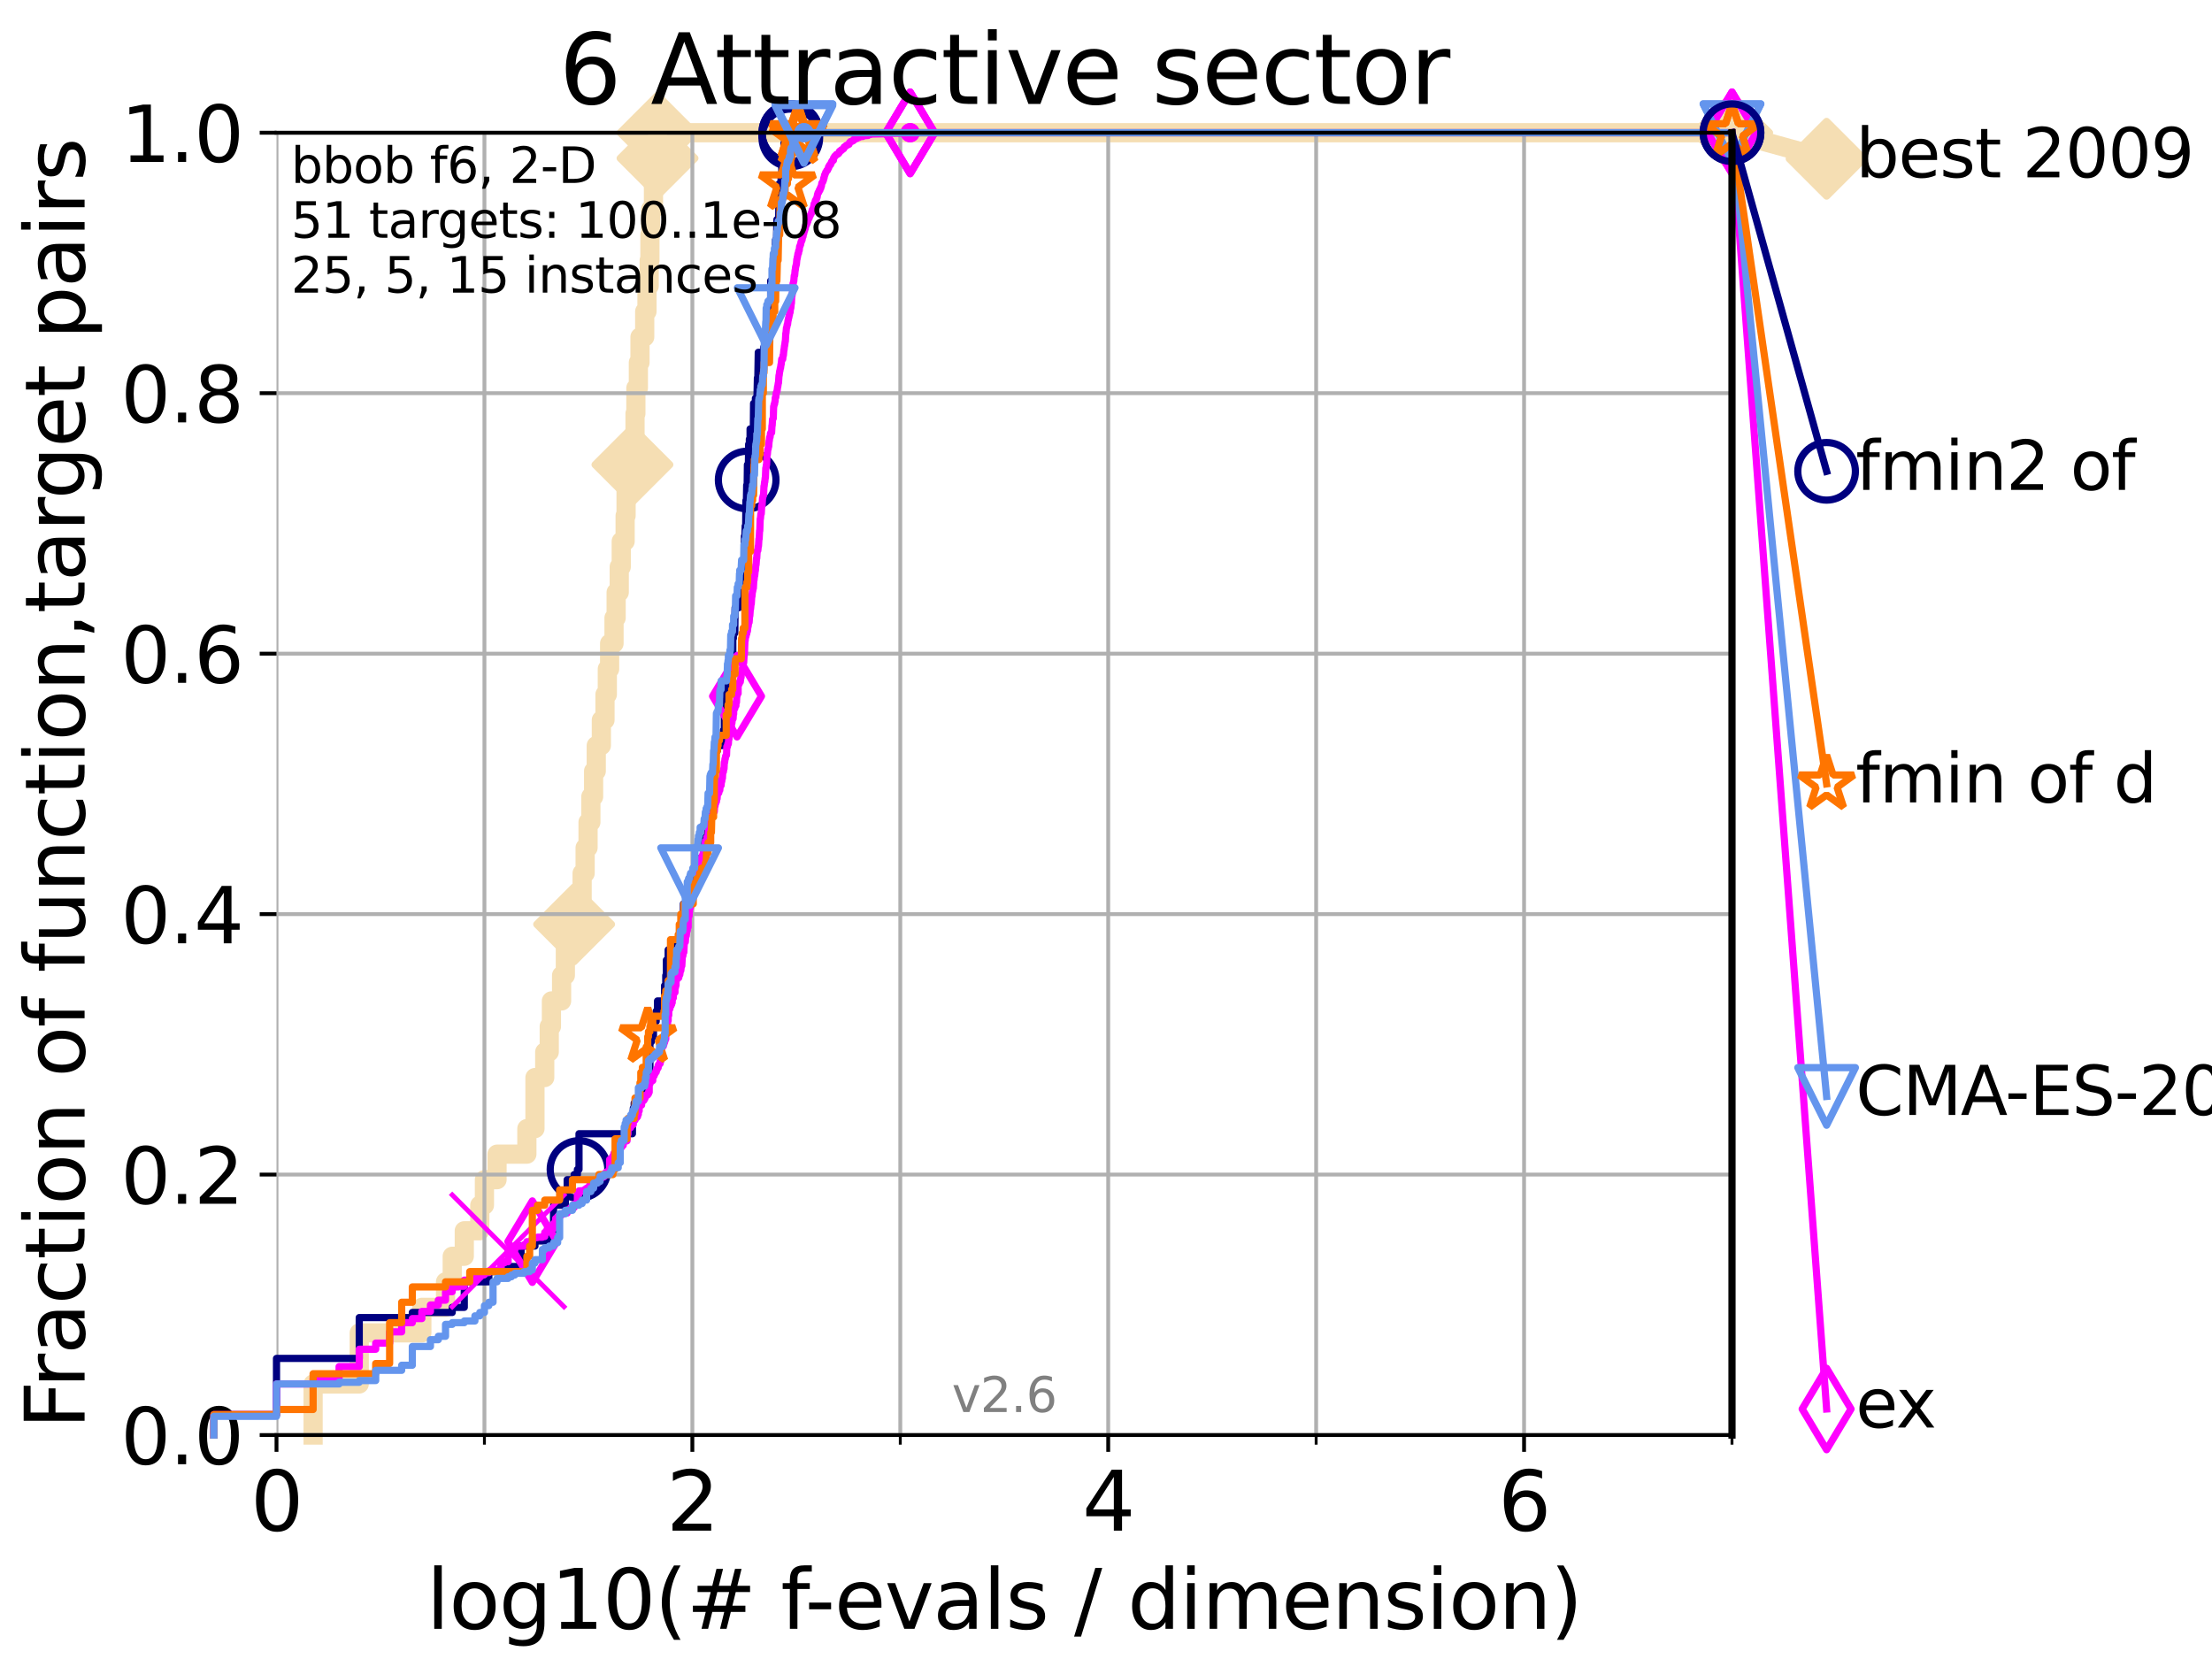 <?xml version="1.0" encoding="utf-8" standalone="no"?>
<!DOCTYPE svg PUBLIC "-//W3C//DTD SVG 1.1//EN"
  "http://www.w3.org/Graphics/SVG/1.1/DTD/svg11.dtd">
<svg xmlns:xlink="http://www.w3.org/1999/xlink" width="460.8pt" height="345.6pt" viewBox="0 0 460.8 345.6" xmlns="http://www.w3.org/2000/svg" version="1.1">
 <defs>
  <style type="text/css">*{stroke-linejoin: round; stroke-linecap: butt}</style>
 </defs>
 <g id="figure_1">
  <g id="patch_1">
   <path d="M 0 345.6 
L 460.8 345.6 
L 460.8 0 
L 0 0 
z
" style="fill: #ffffff"/>
  </g>
  <g id="axes_1">
   <g id="patch_2">
    <path d="M 57.6 298.944 
L 360.806 298.944 
L 360.806 27.648 
L 57.6 27.648 
z
" style="fill: #ffffff"/>
   </g>
   <g id="line2d_1">
    <path d="M 65.227 298.944 
L 65.227 288.305 
L 74.837 288.305 
L 74.837 277.666 
L 87.876 277.666 
L 87.876 272.346 
L 92.812 272.346 
L 92.812 267.027 
L 94.206 267.027 
L 94.206 261.707 
L 96.718 261.707 
L 96.718 256.388 
L 99.95 256.388 
L 99.95 251.068 
L 100.915 251.068 
L 100.915 245.749 
L 103.544 245.749 
L 103.544 240.429 
L 109.757 240.429 
L 109.757 235.11 
L 111.442 235.11 
L 111.442 224.471 
L 113.478 224.471 
L 113.478 219.151 
L 114.419 219.151 
L 114.419 213.832 
L 114.872 213.832 
L 114.872 208.512 
L 116.988 208.512 
L 116.988 203.192 
L 117.772 203.192 
L 117.772 197.873 
L 118.89 197.873 
L 118.89 192.553 
L 119.6 192.553 
L 119.6 187.234 
L 121.266 187.234 
L 121.266 181.914 
L 121.893 181.914 
L 121.893 176.595 
L 122.5 176.595 
L 122.5 171.275 
L 123.088 171.275 
L 123.088 165.956 
L 123.658 165.956 
L 123.658 160.636 
L 124.211 160.636 
L 124.211 155.317 
L 125.271 155.317 
L 125.271 149.997 
L 126.029 149.997 
L 126.029 144.678 
L 126.517 144.678 
L 126.517 139.358 
L 126.994 139.358 
L 126.994 134.039 
L 127.911 134.039 
L 127.911 128.719 
L 128.354 128.719 
L 128.354 123.4 
L 128.999 123.4 
L 128.999 118.08 
L 129.417 118.08 
L 129.417 112.76 
L 130.226 112.76 
L 130.226 107.441 
L 130.423 107.441 
L 130.423 102.121 
L 131.191 102.121 
L 131.191 96.802 
L 131.747 96.802 
L 131.747 91.482 
L 132.287 91.482 
L 132.287 86.163 
L 132.464 86.163 
L 132.464 80.843 
L 132.984 80.843 
L 132.984 75.524 
L 133.323 75.524 
L 133.323 70.204 
L 134.305 70.204 
L 134.305 64.885 
L 134.777 64.885 
L 134.777 59.565 
L 135.238 59.565 
L 135.238 54.246 
L 135.389 54.246 
L 135.389 48.926 
L 135.539 48.926 
L 135.539 43.607 
L 136.127 43.607 
L 136.127 38.287 
L 136.556 38.287 
L 136.556 32.968 
L 136.975 32.968 
L 136.975 27.648 
L 360.806 27.648 
" style="fill: none; stroke: #f5deb3; stroke-width: 4; stroke-linecap: square"/>
   </g>
   <g id="line2d_2">
    <defs>
     <path id="m30953ef282" d="M -0 7.778 
L 7.778 0 
L 0 -7.778 
L -7.778 -0 
z
" style="stroke: #f5deb3; stroke-width: 1.5; stroke-linejoin: miter"/>
    </defs>
    <g>
     <use xlink:href="#m30953ef282" x="119.6" y="192.553" style="fill: #f5deb3; stroke: #f5deb3; stroke-width: 1.5; stroke-linejoin: miter"/>
     <use xlink:href="#m30953ef282" x="131.747" y="96.802" style="fill: #f5deb3; stroke: #f5deb3; stroke-width: 1.5; stroke-linejoin: miter"/>
     <use xlink:href="#m30953ef282" x="136.975" y="32.968" style="fill: #f5deb3; stroke: #f5deb3; stroke-width: 1.5; stroke-linejoin: miter"/>
     <use xlink:href="#m30953ef282" x="136.975" y="27.648" style="fill: #f5deb3; stroke: #f5deb3; stroke-width: 1.5; stroke-linejoin: miter"/>
     <use xlink:href="#m30953ef282" x="360.806" y="27.648" style="fill: #f5deb3; stroke: #f5deb3; stroke-width: 1.5; stroke-linejoin: miter"/>
    </g>
   </g>
   <g id="line2d_3">
    <path style="fill: none; stroke: #f5deb3; stroke-width: 4; stroke-linecap: square"/>
    <g/>
   </g>
   <g id="line2d_4">
    <path d="M 360.806 27.648 
L 380.515 33.074 
" style="fill: none; stroke: #f5deb3; stroke-width: 4; stroke-linecap: square"/>
    <g>
     <use xlink:href="#m30953ef282" x="360.806" y="27.648" style="fill: #f5deb3; stroke: #f5deb3; stroke-width: 1.5; stroke-linejoin: miter"/>
     <use xlink:href="#m30953ef282" x="380.515" y="33.074" style="fill: #f5deb3; stroke: #f5deb3; stroke-width: 1.5; stroke-linejoin: miter"/>
    </g>
   </g>
   <g id="matplotlib.axis_1">
    <g id="xtick_1">
     <g id="line2d_5">
      <path d="M 57.6 298.944 
L 57.6 27.648 
" clip-path="url(#pc93ed59468)" style="fill: none; stroke: #b0b0b0; stroke-width: 0.8; stroke-linecap: square"/>
     </g>
     <g id="line2d_6">
      <defs>
       <path id="ma28bd2be87" d="M 0 0 
L 0 3.5 
" style="stroke: #000000; stroke-width: 0.8"/>
      </defs>
      <g>
       <use xlink:href="#ma28bd2be87" x="57.6" y="298.944" style="stroke: #000000; stroke-width: 0.8"/>
      </g>
     </g>
     <g id="text_1">
      <!-- 0 -->
      <g transform="translate(52.192 318.861)scale(0.17 -0.17)">
       <defs>
        <path id="DejaVuSans-30" d="M 2034 4250 
Q 1547 4250 1301 3770 
Q 1056 3291 1056 2328 
Q 1056 1369 1301 889 
Q 1547 409 2034 409 
Q 2525 409 2770 889 
Q 3016 1369 3016 2328 
Q 3016 3291 2770 3770 
Q 2525 4250 2034 4250 
z
M 2034 4750 
Q 2819 4750 3233 4129 
Q 3647 3509 3647 2328 
Q 3647 1150 3233 529 
Q 2819 -91 2034 -91 
Q 1250 -91 836 529 
Q 422 1150 422 2328 
Q 422 3509 836 4129 
Q 1250 4750 2034 4750 
z
" transform="scale(0.016)"/>
       </defs>
       <use xlink:href="#DejaVuSans-30"/>
      </g>
     </g>
    </g>
    <g id="xtick_2">
     <g id="line2d_7">
      <path d="M 144.23 298.944 
L 144.23 27.648 
" clip-path="url(#pc93ed59468)" style="fill: none; stroke: #b0b0b0; stroke-width: 0.8; stroke-linecap: square"/>
     </g>
     <g id="line2d_8">
      <g>
       <use xlink:href="#ma28bd2be87" x="144.23" y="298.944" style="stroke: #000000; stroke-width: 0.8"/>
      </g>
     </g>
     <g id="text_2">
      <!-- 2 -->
      <g transform="translate(138.822 318.861)scale(0.17 -0.17)">
       <defs>
        <path id="DejaVuSans-32" d="M 1228 531 
L 3431 531 
L 3431 0 
L 469 0 
L 469 531 
Q 828 903 1448 1529 
Q 2069 2156 2228 2338 
Q 2531 2678 2651 2914 
Q 2772 3150 2772 3378 
Q 2772 3750 2511 3984 
Q 2250 4219 1831 4219 
Q 1534 4219 1204 4116 
Q 875 4013 500 3803 
L 500 4441 
Q 881 4594 1212 4672 
Q 1544 4750 1819 4750 
Q 2544 4750 2975 4387 
Q 3406 4025 3406 3419 
Q 3406 3131 3298 2873 
Q 3191 2616 2906 2266 
Q 2828 2175 2409 1742 
Q 1991 1309 1228 531 
z
" transform="scale(0.016)"/>
       </defs>
       <use xlink:href="#DejaVuSans-32"/>
      </g>
     </g>
    </g>
    <g id="xtick_3">
     <g id="line2d_9">
      <path d="M 230.861 298.944 
L 230.861 27.648 
" clip-path="url(#pc93ed59468)" style="fill: none; stroke: #b0b0b0; stroke-width: 0.8; stroke-linecap: square"/>
     </g>
     <g id="line2d_10">
      <g>
       <use xlink:href="#ma28bd2be87" x="230.861" y="298.944" style="stroke: #000000; stroke-width: 0.8"/>
      </g>
     </g>
     <g id="text_3">
      <!-- 4 -->
      <g transform="translate(225.453 318.861)scale(0.17 -0.17)">
       <defs>
        <path id="DejaVuSans-34" d="M 2419 4116 
L 825 1625 
L 2419 1625 
L 2419 4116 
z
M 2253 4666 
L 3047 4666 
L 3047 1625 
L 3713 1625 
L 3713 1100 
L 3047 1100 
L 3047 0 
L 2419 0 
L 2419 1100 
L 313 1100 
L 313 1709 
L 2253 4666 
z
" transform="scale(0.016)"/>
       </defs>
       <use xlink:href="#DejaVuSans-34"/>
      </g>
     </g>
    </g>
    <g id="xtick_4">
     <g id="line2d_11">
      <path d="M 317.491 298.944 
L 317.491 27.648 
" clip-path="url(#pc93ed59468)" style="fill: none; stroke: #b0b0b0; stroke-width: 0.8; stroke-linecap: square"/>
     </g>
     <g id="line2d_12">
      <g>
       <use xlink:href="#ma28bd2be87" x="317.491" y="298.944" style="stroke: #000000; stroke-width: 0.8"/>
      </g>
     </g>
     <g id="text_4">
      <!-- 6 -->
      <g transform="translate(312.083 318.861)scale(0.17 -0.17)">
       <defs>
        <path id="DejaVuSans-36" d="M 2113 2584 
Q 1688 2584 1439 2293 
Q 1191 2003 1191 1497 
Q 1191 994 1439 701 
Q 1688 409 2113 409 
Q 2538 409 2786 701 
Q 3034 994 3034 1497 
Q 3034 2003 2786 2293 
Q 2538 2584 2113 2584 
z
M 3366 4563 
L 3366 3988 
Q 3128 4100 2886 4159 
Q 2644 4219 2406 4219 
Q 1781 4219 1451 3797 
Q 1122 3375 1075 2522 
Q 1259 2794 1537 2939 
Q 1816 3084 2150 3084 
Q 2853 3084 3261 2657 
Q 3669 2231 3669 1497 
Q 3669 778 3244 343 
Q 2819 -91 2113 -91 
Q 1303 -91 875 529 
Q 447 1150 447 2328 
Q 447 3434 972 4092 
Q 1497 4750 2381 4750 
Q 2619 4750 2861 4703 
Q 3103 4656 3366 4563 
z
" transform="scale(0.016)"/>
       </defs>
       <use xlink:href="#DejaVuSans-36"/>
      </g>
     </g>
    </g>
    <g id="xtick_5">
     <g id="line2d_13">
      <path d="M 100.915 298.944 
L 100.915 27.648 
" clip-path="url(#pc93ed59468)" style="fill: none; stroke: #b0b0b0; stroke-width: 0.8; stroke-linecap: square"/>
     </g>
     <g id="line2d_14">
      <defs>
       <path id="m745e174df4" d="M 0 0 
L 0 2 
" style="stroke: #000000; stroke-width: 0.6"/>
      </defs>
      <g>
       <use xlink:href="#m745e174df4" x="100.915" y="298.944" style="stroke: #000000; stroke-width: 0.6"/>
      </g>
     </g>
    </g>
    <g id="xtick_6">
     <g id="line2d_15">
      <path d="M 187.546 298.944 
L 187.546 27.648 
" clip-path="url(#pc93ed59468)" style="fill: none; stroke: #b0b0b0; stroke-width: 0.8; stroke-linecap: square"/>
     </g>
     <g id="line2d_16">
      <g>
       <use xlink:href="#m745e174df4" x="187.546" y="298.944" style="stroke: #000000; stroke-width: 0.6"/>
      </g>
     </g>
    </g>
    <g id="xtick_7">
     <g id="line2d_17">
      <path d="M 274.176 298.944 
L 274.176 27.648 
" clip-path="url(#pc93ed59468)" style="fill: none; stroke: #b0b0b0; stroke-width: 0.8; stroke-linecap: square"/>
     </g>
     <g id="line2d_18">
      <g>
       <use xlink:href="#m745e174df4" x="274.176" y="298.944" style="stroke: #000000; stroke-width: 0.6"/>
      </g>
     </g>
    </g>
    <g id="xtick_8">
     <g id="line2d_19">
      <path d="M 360.806 298.944 
L 360.806 27.648 
" clip-path="url(#pc93ed59468)" style="fill: none; stroke: #b0b0b0; stroke-width: 0.8; stroke-linecap: square"/>
     </g>
     <g id="line2d_20">
      <g>
       <use xlink:href="#m745e174df4" x="360.806" y="298.944" style="stroke: #000000; stroke-width: 0.6"/>
      </g>
     </g>
    </g>
    <g id="text_5">
     <!-- log10(# f-evals / dimension) -->
     <g transform="translate(88.823 339.314)scale(0.17 -0.17)">
      <defs>
       <path id="DejaVuSans-6c" d="M 603 4863 
L 1178 4863 
L 1178 0 
L 603 0 
L 603 4863 
z
" transform="scale(0.016)"/>
       <path id="DejaVuSans-6f" d="M 1959 3097 
Q 1497 3097 1228 2736 
Q 959 2375 959 1747 
Q 959 1119 1226 758 
Q 1494 397 1959 397 
Q 2419 397 2687 759 
Q 2956 1122 2956 1747 
Q 2956 2369 2687 2733 
Q 2419 3097 1959 3097 
z
M 1959 3584 
Q 2709 3584 3137 3096 
Q 3566 2609 3566 1747 
Q 3566 888 3137 398 
Q 2709 -91 1959 -91 
Q 1206 -91 779 398 
Q 353 888 353 1747 
Q 353 2609 779 3096 
Q 1206 3584 1959 3584 
z
" transform="scale(0.016)"/>
       <path id="DejaVuSans-67" d="M 2906 1791 
Q 2906 2416 2648 2759 
Q 2391 3103 1925 3103 
Q 1463 3103 1205 2759 
Q 947 2416 947 1791 
Q 947 1169 1205 825 
Q 1463 481 1925 481 
Q 2391 481 2648 825 
Q 2906 1169 2906 1791 
z
M 3481 434 
Q 3481 -459 3084 -895 
Q 2688 -1331 1869 -1331 
Q 1566 -1331 1297 -1286 
Q 1028 -1241 775 -1147 
L 775 -588 
Q 1028 -725 1275 -790 
Q 1522 -856 1778 -856 
Q 2344 -856 2625 -561 
Q 2906 -266 2906 331 
L 2906 616 
Q 2728 306 2450 153 
Q 2172 0 1784 0 
Q 1141 0 747 490 
Q 353 981 353 1791 
Q 353 2603 747 3093 
Q 1141 3584 1784 3584 
Q 2172 3584 2450 3431 
Q 2728 3278 2906 2969 
L 2906 3500 
L 3481 3500 
L 3481 434 
z
" transform="scale(0.016)"/>
       <path id="DejaVuSans-31" d="M 794 531 
L 1825 531 
L 1825 4091 
L 703 3866 
L 703 4441 
L 1819 4666 
L 2450 4666 
L 2450 531 
L 3481 531 
L 3481 0 
L 794 0 
L 794 531 
z
" transform="scale(0.016)"/>
       <path id="DejaVuSans-28" d="M 1984 4856 
Q 1566 4138 1362 3434 
Q 1159 2731 1159 2009 
Q 1159 1288 1364 580 
Q 1569 -128 1984 -844 
L 1484 -844 
Q 1016 -109 783 600 
Q 550 1309 550 2009 
Q 550 2706 781 3412 
Q 1013 4119 1484 4856 
L 1984 4856 
z
" transform="scale(0.016)"/>
       <path id="DejaVuSans-23" d="M 3272 2816 
L 2363 2816 
L 2100 1772 
L 3016 1772 
L 3272 2816 
z
M 2803 4594 
L 2478 3297 
L 3391 3297 
L 3719 4594 
L 4219 4594 
L 3897 3297 
L 4872 3297 
L 4872 2816 
L 3775 2816 
L 3519 1772 
L 4513 1772 
L 4513 1294 
L 3397 1294 
L 3072 0 
L 2572 0 
L 2894 1294 
L 1978 1294 
L 1656 0 
L 1153 0 
L 1478 1294 
L 494 1294 
L 494 1772 
L 1594 1772 
L 1856 2816 
L 850 2816 
L 850 3297 
L 1978 3297 
L 2297 4594 
L 2803 4594 
z
" transform="scale(0.016)"/>
       <path id="DejaVuSans-20" transform="scale(0.016)"/>
       <path id="DejaVuSans-66" d="M 2375 4863 
L 2375 4384 
L 1825 4384 
Q 1516 4384 1395 4259 
Q 1275 4134 1275 3809 
L 1275 3500 
L 2222 3500 
L 2222 3053 
L 1275 3053 
L 1275 0 
L 697 0 
L 697 3053 
L 147 3053 
L 147 3500 
L 697 3500 
L 697 3744 
Q 697 4328 969 4595 
Q 1241 4863 1831 4863 
L 2375 4863 
z
" transform="scale(0.016)"/>
       <path id="DejaVuSans-2d" d="M 313 2009 
L 1997 2009 
L 1997 1497 
L 313 1497 
L 313 2009 
z
" transform="scale(0.016)"/>
       <path id="DejaVuSans-65" d="M 3597 1894 
L 3597 1613 
L 953 1613 
Q 991 1019 1311 708 
Q 1631 397 2203 397 
Q 2534 397 2845 478 
Q 3156 559 3463 722 
L 3463 178 
Q 3153 47 2828 -22 
Q 2503 -91 2169 -91 
Q 1331 -91 842 396 
Q 353 884 353 1716 
Q 353 2575 817 3079 
Q 1281 3584 2069 3584 
Q 2775 3584 3186 3129 
Q 3597 2675 3597 1894 
z
M 3022 2063 
Q 3016 2534 2758 2815 
Q 2500 3097 2075 3097 
Q 1594 3097 1305 2825 
Q 1016 2553 972 2059 
L 3022 2063 
z
" transform="scale(0.016)"/>
       <path id="DejaVuSans-76" d="M 191 3500 
L 800 3500 
L 1894 563 
L 2988 3500 
L 3597 3500 
L 2284 0 
L 1503 0 
L 191 3500 
z
" transform="scale(0.016)"/>
       <path id="DejaVuSans-61" d="M 2194 1759 
Q 1497 1759 1228 1600 
Q 959 1441 959 1056 
Q 959 750 1161 570 
Q 1363 391 1709 391 
Q 2188 391 2477 730 
Q 2766 1069 2766 1631 
L 2766 1759 
L 2194 1759 
z
M 3341 1997 
L 3341 0 
L 2766 0 
L 2766 531 
Q 2569 213 2275 61 
Q 1981 -91 1556 -91 
Q 1019 -91 701 211 
Q 384 513 384 1019 
Q 384 1609 779 1909 
Q 1175 2209 1959 2209 
L 2766 2209 
L 2766 2266 
Q 2766 2663 2505 2880 
Q 2244 3097 1772 3097 
Q 1472 3097 1187 3025 
Q 903 2953 641 2809 
L 641 3341 
Q 956 3463 1253 3523 
Q 1550 3584 1831 3584 
Q 2591 3584 2966 3190 
Q 3341 2797 3341 1997 
z
" transform="scale(0.016)"/>
       <path id="DejaVuSans-73" d="M 2834 3397 
L 2834 2853 
Q 2591 2978 2328 3040 
Q 2066 3103 1784 3103 
Q 1356 3103 1142 2972 
Q 928 2841 928 2578 
Q 928 2378 1081 2264 
Q 1234 2150 1697 2047 
L 1894 2003 
Q 2506 1872 2764 1633 
Q 3022 1394 3022 966 
Q 3022 478 2636 193 
Q 2250 -91 1575 -91 
Q 1294 -91 989 -36 
Q 684 19 347 128 
L 347 722 
Q 666 556 975 473 
Q 1284 391 1588 391 
Q 1994 391 2212 530 
Q 2431 669 2431 922 
Q 2431 1156 2273 1281 
Q 2116 1406 1581 1522 
L 1381 1569 
Q 847 1681 609 1914 
Q 372 2147 372 2553 
Q 372 3047 722 3315 
Q 1072 3584 1716 3584 
Q 2034 3584 2315 3537 
Q 2597 3491 2834 3397 
z
" transform="scale(0.016)"/>
       <path id="DejaVuSans-2f" d="M 1625 4666 
L 2156 4666 
L 531 -594 
L 0 -594 
L 1625 4666 
z
" transform="scale(0.016)"/>
       <path id="DejaVuSans-64" d="M 2906 2969 
L 2906 4863 
L 3481 4863 
L 3481 0 
L 2906 0 
L 2906 525 
Q 2725 213 2448 61 
Q 2172 -91 1784 -91 
Q 1150 -91 751 415 
Q 353 922 353 1747 
Q 353 2572 751 3078 
Q 1150 3584 1784 3584 
Q 2172 3584 2448 3432 
Q 2725 3281 2906 2969 
z
M 947 1747 
Q 947 1113 1208 752 
Q 1469 391 1925 391 
Q 2381 391 2643 752 
Q 2906 1113 2906 1747 
Q 2906 2381 2643 2742 
Q 2381 3103 1925 3103 
Q 1469 3103 1208 2742 
Q 947 2381 947 1747 
z
" transform="scale(0.016)"/>
       <path id="DejaVuSans-69" d="M 603 3500 
L 1178 3500 
L 1178 0 
L 603 0 
L 603 3500 
z
M 603 4863 
L 1178 4863 
L 1178 4134 
L 603 4134 
L 603 4863 
z
" transform="scale(0.016)"/>
       <path id="DejaVuSans-6d" d="M 3328 2828 
Q 3544 3216 3844 3400 
Q 4144 3584 4550 3584 
Q 5097 3584 5394 3201 
Q 5691 2819 5691 2113 
L 5691 0 
L 5113 0 
L 5113 2094 
Q 5113 2597 4934 2840 
Q 4756 3084 4391 3084 
Q 3944 3084 3684 2787 
Q 3425 2491 3425 1978 
L 3425 0 
L 2847 0 
L 2847 2094 
Q 2847 2600 2669 2842 
Q 2491 3084 2119 3084 
Q 1678 3084 1418 2786 
Q 1159 2488 1159 1978 
L 1159 0 
L 581 0 
L 581 3500 
L 1159 3500 
L 1159 2956 
Q 1356 3278 1631 3431 
Q 1906 3584 2284 3584 
Q 2666 3584 2933 3390 
Q 3200 3197 3328 2828 
z
" transform="scale(0.016)"/>
       <path id="DejaVuSans-6e" d="M 3513 2113 
L 3513 0 
L 2938 0 
L 2938 2094 
Q 2938 2591 2744 2837 
Q 2550 3084 2163 3084 
Q 1697 3084 1428 2787 
Q 1159 2491 1159 1978 
L 1159 0 
L 581 0 
L 581 3500 
L 1159 3500 
L 1159 2956 
Q 1366 3272 1645 3428 
Q 1925 3584 2291 3584 
Q 2894 3584 3203 3211 
Q 3513 2838 3513 2113 
z
" transform="scale(0.016)"/>
       <path id="DejaVuSans-29" d="M 513 4856 
L 1013 4856 
Q 1481 4119 1714 3412 
Q 1947 2706 1947 2009 
Q 1947 1309 1714 600 
Q 1481 -109 1013 -844 
L 513 -844 
Q 928 -128 1133 580 
Q 1338 1288 1338 2009 
Q 1338 2731 1133 3434 
Q 928 4138 513 4856 
z
" transform="scale(0.016)"/>
      </defs>
      <use xlink:href="#DejaVuSans-6c"/>
      <use xlink:href="#DejaVuSans-6f" x="27.783"/>
      <use xlink:href="#DejaVuSans-67" x="88.965"/>
      <use xlink:href="#DejaVuSans-31" x="152.441"/>
      <use xlink:href="#DejaVuSans-30" x="216.064"/>
      <use xlink:href="#DejaVuSans-28" x="279.688"/>
      <use xlink:href="#DejaVuSans-23" x="318.701"/>
      <use xlink:href="#DejaVuSans-20" x="402.49"/>
      <use xlink:href="#DejaVuSans-66" x="434.277"/>
      <use xlink:href="#DejaVuSans-2d" x="463.982"/>
      <use xlink:href="#DejaVuSans-65" x="500.066"/>
      <use xlink:href="#DejaVuSans-76" x="561.59"/>
      <use xlink:href="#DejaVuSans-61" x="620.77"/>
      <use xlink:href="#DejaVuSans-6c" x="682.049"/>
      <use xlink:href="#DejaVuSans-73" x="709.832"/>
      <use xlink:href="#DejaVuSans-20" x="761.932"/>
      <use xlink:href="#DejaVuSans-2f" x="793.719"/>
      <use xlink:href="#DejaVuSans-20" x="827.41"/>
      <use xlink:href="#DejaVuSans-64" x="859.197"/>
      <use xlink:href="#DejaVuSans-69" x="922.674"/>
      <use xlink:href="#DejaVuSans-6d" x="950.457"/>
      <use xlink:href="#DejaVuSans-65" x="1047.869"/>
      <use xlink:href="#DejaVuSans-6e" x="1109.393"/>
      <use xlink:href="#DejaVuSans-73" x="1172.771"/>
      <use xlink:href="#DejaVuSans-69" x="1224.871"/>
      <use xlink:href="#DejaVuSans-6f" x="1252.654"/>
      <use xlink:href="#DejaVuSans-6e" x="1313.836"/>
      <use xlink:href="#DejaVuSans-29" x="1377.215"/>
     </g>
    </g>
   </g>
   <g id="matplotlib.axis_2">
    <g id="ytick_1">
     <g id="line2d_21">
      <path d="M 57.6 298.944 
L 360.806 298.944 
" clip-path="url(#pc93ed59468)" style="fill: none; stroke: #b0b0b0; stroke-width: 0.8; stroke-linecap: square"/>
     </g>
     <g id="line2d_22">
      <defs>
       <path id="m68bb593b68" d="M 0 0 
L -3.5 0 
" style="stroke: #000000; stroke-width: 0.8"/>
      </defs>
      <g>
       <use xlink:href="#m68bb593b68" x="57.6" y="298.944" style="stroke: #000000; stroke-width: 0.8"/>
      </g>
     </g>
     <g id="text_6">
      <!-- 0.0 -->
      <g transform="translate(25.155 305.023)scale(0.16 -0.16)">
       <defs>
        <path id="DejaVuSans-2e" d="M 684 794 
L 1344 794 
L 1344 0 
L 684 0 
L 684 794 
z
" transform="scale(0.016)"/>
       </defs>
       <use xlink:href="#DejaVuSans-30"/>
       <use xlink:href="#DejaVuSans-2e" x="63.623"/>
       <use xlink:href="#DejaVuSans-30" x="95.41"/>
      </g>
     </g>
    </g>
    <g id="ytick_2">
     <g id="line2d_23">
      <path d="M 57.6 244.685 
L 360.806 244.685 
" clip-path="url(#pc93ed59468)" style="fill: none; stroke: #b0b0b0; stroke-width: 0.8; stroke-linecap: square"/>
     </g>
     <g id="line2d_24">
      <g>
       <use xlink:href="#m68bb593b68" x="57.6" y="244.685" style="stroke: #000000; stroke-width: 0.8"/>
      </g>
     </g>
     <g id="text_7">
      <!-- 0.2 -->
      <g transform="translate(25.155 250.764)scale(0.16 -0.16)">
       <use xlink:href="#DejaVuSans-30"/>
       <use xlink:href="#DejaVuSans-2e" x="63.623"/>
       <use xlink:href="#DejaVuSans-32" x="95.41"/>
      </g>
     </g>
    </g>
    <g id="ytick_3">
     <g id="line2d_25">
      <path d="M 57.6 190.426 
L 360.806 190.426 
" clip-path="url(#pc93ed59468)" style="fill: none; stroke: #b0b0b0; stroke-width: 0.8; stroke-linecap: square"/>
     </g>
     <g id="line2d_26">
      <g>
       <use xlink:href="#m68bb593b68" x="57.6" y="190.426" style="stroke: #000000; stroke-width: 0.8"/>
      </g>
     </g>
     <g id="text_8">
      <!-- 0.4 -->
      <g transform="translate(25.155 196.504)scale(0.16 -0.16)">
       <use xlink:href="#DejaVuSans-30"/>
       <use xlink:href="#DejaVuSans-2e" x="63.623"/>
       <use xlink:href="#DejaVuSans-34" x="95.41"/>
      </g>
     </g>
    </g>
    <g id="ytick_4">
     <g id="line2d_27">
      <path d="M 57.6 136.166 
L 360.806 136.166 
" clip-path="url(#pc93ed59468)" style="fill: none; stroke: #b0b0b0; stroke-width: 0.8; stroke-linecap: square"/>
     </g>
     <g id="line2d_28">
      <g>
       <use xlink:href="#m68bb593b68" x="57.6" y="136.166" style="stroke: #000000; stroke-width: 0.8"/>
      </g>
     </g>
     <g id="text_9">
      <!-- 0.6 -->
      <g transform="translate(25.155 142.245)scale(0.16 -0.16)">
       <use xlink:href="#DejaVuSans-30"/>
       <use xlink:href="#DejaVuSans-2e" x="63.623"/>
       <use xlink:href="#DejaVuSans-36" x="95.41"/>
      </g>
     </g>
    </g>
    <g id="ytick_5">
     <g id="line2d_29">
      <path d="M 57.6 81.907 
L 360.806 81.907 
" clip-path="url(#pc93ed59468)" style="fill: none; stroke: #b0b0b0; stroke-width: 0.8; stroke-linecap: square"/>
     </g>
     <g id="line2d_30">
      <g>
       <use xlink:href="#m68bb593b68" x="57.6" y="81.907" style="stroke: #000000; stroke-width: 0.8"/>
      </g>
     </g>
     <g id="text_10">
      <!-- 0.8 -->
      <g transform="translate(25.155 87.986)scale(0.16 -0.16)">
       <defs>
        <path id="DejaVuSans-38" d="M 2034 2216 
Q 1584 2216 1326 1975 
Q 1069 1734 1069 1313 
Q 1069 891 1326 650 
Q 1584 409 2034 409 
Q 2484 409 2743 651 
Q 3003 894 3003 1313 
Q 3003 1734 2745 1975 
Q 2488 2216 2034 2216 
z
M 1403 2484 
Q 997 2584 770 2862 
Q 544 3141 544 3541 
Q 544 4100 942 4425 
Q 1341 4750 2034 4750 
Q 2731 4750 3128 4425 
Q 3525 4100 3525 3541 
Q 3525 3141 3298 2862 
Q 3072 2584 2669 2484 
Q 3125 2378 3379 2068 
Q 3634 1759 3634 1313 
Q 3634 634 3220 271 
Q 2806 -91 2034 -91 
Q 1263 -91 848 271 
Q 434 634 434 1313 
Q 434 1759 690 2068 
Q 947 2378 1403 2484 
z
M 1172 3481 
Q 1172 3119 1398 2916 
Q 1625 2713 2034 2713 
Q 2441 2713 2670 2916 
Q 2900 3119 2900 3481 
Q 2900 3844 2670 4047 
Q 2441 4250 2034 4250 
Q 1625 4250 1398 4047 
Q 1172 3844 1172 3481 
z
" transform="scale(0.016)"/>
       </defs>
       <use xlink:href="#DejaVuSans-30"/>
       <use xlink:href="#DejaVuSans-2e" x="63.623"/>
       <use xlink:href="#DejaVuSans-38" x="95.41"/>
      </g>
     </g>
    </g>
    <g id="ytick_6">
     <g id="line2d_31">
      <path d="M 57.6 27.648 
L 360.806 27.648 
" clip-path="url(#pc93ed59468)" style="fill: none; stroke: #b0b0b0; stroke-width: 0.8; stroke-linecap: square"/>
     </g>
     <g id="line2d_32">
      <g>
       <use xlink:href="#m68bb593b68" x="57.6" y="27.648" style="stroke: #000000; stroke-width: 0.8"/>
      </g>
     </g>
     <g id="text_11">
      <!-- 1.0 -->
      <g transform="translate(25.155 33.727)scale(0.16 -0.16)">
       <use xlink:href="#DejaVuSans-31"/>
       <use xlink:href="#DejaVuSans-2e" x="63.623"/>
       <use xlink:href="#DejaVuSans-30" x="95.41"/>
      </g>
     </g>
    </g>
    <g id="text_12">
     <!-- Fraction of function,target pairs -->
     <g transform="translate(17.62 297.681)rotate(-90)scale(0.17 -0.17)">
      <defs>
       <path id="DejaVuSans-46" d="M 628 4666 
L 3309 4666 
L 3309 4134 
L 1259 4134 
L 1259 2759 
L 3109 2759 
L 3109 2228 
L 1259 2228 
L 1259 0 
L 628 0 
L 628 4666 
z
" transform="scale(0.016)"/>
       <path id="DejaVuSans-72" d="M 2631 2963 
Q 2534 3019 2420 3045 
Q 2306 3072 2169 3072 
Q 1681 3072 1420 2755 
Q 1159 2438 1159 1844 
L 1159 0 
L 581 0 
L 581 3500 
L 1159 3500 
L 1159 2956 
Q 1341 3275 1631 3429 
Q 1922 3584 2338 3584 
Q 2397 3584 2469 3576 
Q 2541 3569 2628 3553 
L 2631 2963 
z
" transform="scale(0.016)"/>
       <path id="DejaVuSans-63" d="M 3122 3366 
L 3122 2828 
Q 2878 2963 2633 3030 
Q 2388 3097 2138 3097 
Q 1578 3097 1268 2742 
Q 959 2388 959 1747 
Q 959 1106 1268 751 
Q 1578 397 2138 397 
Q 2388 397 2633 464 
Q 2878 531 3122 666 
L 3122 134 
Q 2881 22 2623 -34 
Q 2366 -91 2075 -91 
Q 1284 -91 818 406 
Q 353 903 353 1747 
Q 353 2603 823 3093 
Q 1294 3584 2113 3584 
Q 2378 3584 2631 3529 
Q 2884 3475 3122 3366 
z
" transform="scale(0.016)"/>
       <path id="DejaVuSans-74" d="M 1172 4494 
L 1172 3500 
L 2356 3500 
L 2356 3053 
L 1172 3053 
L 1172 1153 
Q 1172 725 1289 603 
Q 1406 481 1766 481 
L 2356 481 
L 2356 0 
L 1766 0 
Q 1100 0 847 248 
Q 594 497 594 1153 
L 594 3053 
L 172 3053 
L 172 3500 
L 594 3500 
L 594 4494 
L 1172 4494 
z
" transform="scale(0.016)"/>
       <path id="DejaVuSans-75" d="M 544 1381 
L 544 3500 
L 1119 3500 
L 1119 1403 
Q 1119 906 1312 657 
Q 1506 409 1894 409 
Q 2359 409 2629 706 
Q 2900 1003 2900 1516 
L 2900 3500 
L 3475 3500 
L 3475 0 
L 2900 0 
L 2900 538 
Q 2691 219 2414 64 
Q 2138 -91 1772 -91 
Q 1169 -91 856 284 
Q 544 659 544 1381 
z
M 1991 3584 
L 1991 3584 
z
" transform="scale(0.016)"/>
       <path id="DejaVuSans-2c" d="M 750 794 
L 1409 794 
L 1409 256 
L 897 -744 
L 494 -744 
L 750 256 
L 750 794 
z
" transform="scale(0.016)"/>
       <path id="DejaVuSans-70" d="M 1159 525 
L 1159 -1331 
L 581 -1331 
L 581 3500 
L 1159 3500 
L 1159 2969 
Q 1341 3281 1617 3432 
Q 1894 3584 2278 3584 
Q 2916 3584 3314 3078 
Q 3713 2572 3713 1747 
Q 3713 922 3314 415 
Q 2916 -91 2278 -91 
Q 1894 -91 1617 61 
Q 1341 213 1159 525 
z
M 3116 1747 
Q 3116 2381 2855 2742 
Q 2594 3103 2138 3103 
Q 1681 3103 1420 2742 
Q 1159 2381 1159 1747 
Q 1159 1113 1420 752 
Q 1681 391 2138 391 
Q 2594 391 2855 752 
Q 3116 1113 3116 1747 
z
" transform="scale(0.016)"/>
      </defs>
      <use xlink:href="#DejaVuSans-46"/>
      <use xlink:href="#DejaVuSans-72" x="50.27"/>
      <use xlink:href="#DejaVuSans-61" x="91.383"/>
      <use xlink:href="#DejaVuSans-63" x="152.662"/>
      <use xlink:href="#DejaVuSans-74" x="207.643"/>
      <use xlink:href="#DejaVuSans-69" x="246.852"/>
      <use xlink:href="#DejaVuSans-6f" x="274.635"/>
      <use xlink:href="#DejaVuSans-6e" x="335.816"/>
      <use xlink:href="#DejaVuSans-20" x="399.195"/>
      <use xlink:href="#DejaVuSans-6f" x="430.982"/>
      <use xlink:href="#DejaVuSans-66" x="492.164"/>
      <use xlink:href="#DejaVuSans-20" x="527.369"/>
      <use xlink:href="#DejaVuSans-66" x="559.156"/>
      <use xlink:href="#DejaVuSans-75" x="594.361"/>
      <use xlink:href="#DejaVuSans-6e" x="657.74"/>
      <use xlink:href="#DejaVuSans-63" x="721.119"/>
      <use xlink:href="#DejaVuSans-74" x="776.1"/>
      <use xlink:href="#DejaVuSans-69" x="815.309"/>
      <use xlink:href="#DejaVuSans-6f" x="843.092"/>
      <use xlink:href="#DejaVuSans-6e" x="904.273"/>
      <use xlink:href="#DejaVuSans-2c" x="967.652"/>
      <use xlink:href="#DejaVuSans-74" x="999.439"/>
      <use xlink:href="#DejaVuSans-61" x="1038.648"/>
      <use xlink:href="#DejaVuSans-72" x="1099.928"/>
      <use xlink:href="#DejaVuSans-67" x="1139.291"/>
      <use xlink:href="#DejaVuSans-65" x="1202.768"/>
      <use xlink:href="#DejaVuSans-74" x="1264.291"/>
      <use xlink:href="#DejaVuSans-20" x="1303.5"/>
      <use xlink:href="#DejaVuSans-70" x="1335.287"/>
      <use xlink:href="#DejaVuSans-61" x="1398.764"/>
      <use xlink:href="#DejaVuSans-69" x="1460.043"/>
      <use xlink:href="#DejaVuSans-72" x="1487.826"/>
      <use xlink:href="#DejaVuSans-73" x="1528.939"/>
     </g>
    </g>
   </g>
   <g id="line2d_33">
    <defs>
     <path id="mdee71a5f04" d="M 0 1.5 
C 0.398 1.5 0.779 1.342 1.061 1.061 
C 1.342 0.779 1.5 0.398 1.5 0 
C 1.5 -0.398 1.342 -0.779 1.061 -1.061 
C 0.779 -1.342 0.398 -1.5 0 -1.5 
C -0.398 -1.5 -0.779 -1.342 -1.061 -1.061 
C -1.342 -0.779 -1.5 -0.398 -1.5 0 
C -1.5 0.398 -1.342 0.779 -1.061 1.061 
C -0.779 1.342 -0.398 1.5 0 1.5 
z
" style="stroke: #f5deb3"/>
    </defs>
    <g>
     <use xlink:href="#mdee71a5f04" x="136.975" y="27.648" style="fill: #f5deb3; stroke: #f5deb3"/>
     <use xlink:href="#mdee71a5f04" x="136.975" y="27.648" style="fill: #f5deb3; stroke: #f5deb3"/>
    </g>
   </g>
   <g id="line2d_34">
    <defs>
     <path id="m913960517e" d="M 0 1.5 
C 0.398 1.5 0.779 1.342 1.061 1.061 
C 1.342 0.779 1.5 0.398 1.5 0 
C 1.5 -0.398 1.342 -0.779 1.061 -1.061 
C 0.779 -1.342 0.398 -1.5 0 -1.5 
C -0.398 -1.5 -0.779 -1.342 -1.061 -1.061 
C -1.342 -0.779 -1.5 -0.398 -1.5 0 
C -1.5 0.398 -1.342 0.779 -1.061 1.061 
C -0.779 1.342 -0.398 1.5 0 1.5 
z
" style="stroke: #000080"/>
    </defs>
    <g>
     <use xlink:href="#m913960517e" x="164.74" y="27.648" style="fill: #000080; stroke: #000080"/>
     <use xlink:href="#m913960517e" x="164.74" y="27.648" style="fill: #000080; stroke: #000080"/>
    </g>
   </g>
   <g id="line2d_35">
    <path d="M 44.561 298.944 
L 44.561 294.688 
L 57.6 294.688 
L 57.6 282.985 
L 74.837 282.985 
L 74.837 274.474 
L 85.894 274.474 
L 85.894 273.41 
L 94.206 273.41 
L 94.206 272.346 
L 96.718 272.346 
L 96.718 267.027 
L 101.833 267.027 
L 101.833 264.899 
L 105.851 264.899 
L 105.851 263.835 
L 108.543 263.835 
L 108.543 259.579 
L 111.442 259.579 
L 111.442 258.516 
L 114.872 258.516 
L 114.872 256.388 
L 115.315 256.388 
L 115.315 251.068 
L 117.772 251.068 
L 117.772 248.94 
L 118.152 248.94 
L 118.152 245.749 
L 119.6 245.749 
L 119.6 244.685 
L 120.284 244.685 
L 120.284 243.621 
L 120.617 243.621 
L 120.617 236.174 
L 131.747 236.174 
L 131.747 231.918 
L 131.929 231.918 
L 131.929 230.854 
L 132.109 230.854 
L 132.109 229.79 
L 133.656 229.79 
L 133.656 228.726 
L 134.145 228.726 
L 134.145 225.534 
L 135.389 225.534 
L 135.389 217.023 
L 135.688 217.023 
L 135.688 215.959 
L 136.127 215.959 
L 136.127 212.768 
L 136.697 212.768 
L 136.697 210.64 
L 136.975 210.64 
L 136.975 208.512 
L 138.439 208.512 
L 138.439 205.32 
L 138.693 205.32 
L 138.693 203.192 
L 138.819 203.192 
L 138.819 200.001 
L 139.191 200.001 
L 139.191 197.873 
L 139.915 197.873 
L 139.915 196.809 
L 141.173 196.809 
L 141.173 195.745 
L 141.611 195.745 
L 141.611 193.617 
L 142.353 193.617 
L 142.353 188.298 
L 143.066 188.298 
L 143.066 187.234 
L 143.56 187.234 
L 143.56 182.978 
L 144.23 182.978 
L 144.23 181.914 
L 145.238 181.914 
L 145.238 180.85 
L 145.938 180.85 
L 145.938 178.723 
L 146.613 178.723 
L 146.695 175.531 
L 146.941 175.531 
L 146.941 174.467 
L 147.344 174.467 
L 147.424 172.339 
L 147.894 172.339 
L 147.894 171.275 
L 148.048 171.275 
L 148.048 169.147 
L 148.428 169.147 
L 148.503 165.956 
L 148.578 165.956 
L 148.578 163.828 
L 148.801 163.828 
L 148.874 159.572 
L 149.093 159.572 
L 149.093 156.381 
L 149.453 156.381 
L 149.453 155.317 
L 150.493 155.317 
L 150.493 154.253 
L 150.694 154.253 
L 150.694 152.125 
L 150.893 152.125 
L 150.893 148.933 
L 151.22 148.933 
L 151.285 145.742 
L 151.349 145.742 
L 151.349 143.614 
L 151.542 143.614 
L 151.542 142.55 
L 151.795 142.55 
L 151.795 141.486 
L 151.92 141.486 
L 151.92 139.358 
L 152.23 139.358 
L 152.23 137.23 
L 152.656 137.23 
L 152.656 132.975 
L 152.776 132.975 
L 152.776 131.911 
L 153.072 131.911 
L 153.131 126.591 
L 153.934 126.591 
L 153.99 124.463 
L 154.596 124.463 
L 154.704 121.272 
L 154.758 121.272 
L 154.865 117.016 
L 155.024 117.016 
L 155.077 111.697 
L 155.183 111.697 
L 155.235 109.569 
L 155.34 109.569 
L 155.392 104.249 
L 155.495 104.249 
L 155.547 101.058 
L 155.65 101.058 
L 155.701 96.802 
L 155.904 96.802 
L 155.955 92.546 
L 156.106 92.546 
L 156.106 91.482 
L 156.255 91.482 
L 156.255 89.355 
L 156.937 89.355 
L 156.985 84.035 
L 157.363 84.035 
L 157.363 82.971 
L 157.688 82.971 
L 157.78 78.715 
L 157.871 78.715 
L 157.962 73.396 
L 159.105 73.396 
L 159.105 72.332 
L 159.485 72.332 
L 159.485 71.268 
L 159.61 71.268 
L 159.61 69.14 
L 159.776 69.14 
L 159.858 64.885 
L 160.062 64.885 
L 160.062 63.821 
L 160.383 63.821 
L 160.383 62.757 
L 160.542 62.757 
L 160.542 58.501 
L 160.972 58.501 
L 161.049 56.373 
L 161.164 56.373 
L 161.24 54.246 
L 161.467 54.246 
L 161.542 49.99 
L 161.766 49.99 
L 161.84 45.734 
L 162.205 45.734 
L 162.313 38.287 
L 162.705 38.287 
L 162.705 36.159 
L 162.845 36.159 
L 162.845 35.095 
L 162.985 35.095 
L 162.985 32.968 
L 163.294 32.968 
L 163.328 29.776 
L 164.517 29.776 
L 164.517 28.712 
L 164.74 28.712 
L 164.74 27.648 
L 360.806 27.648 
L 360.806 27.648 
" style="fill: none; stroke: #000080; stroke-width: 1.5; stroke-linecap: square"/>
   </g>
   <g id="line2d_36">
    <defs>
     <path id="mbaa1698fb6" d="M 0 6 
C 1.591 6 3.117 5.368 4.243 4.243 
C 5.368 3.117 6 1.591 6 0 
C 6 -1.591 5.368 -3.117 4.243 -4.243 
C 3.117 -5.368 1.591 -6 0 -6 
C -1.591 -6 -3.117 -5.368 -4.243 -4.243 
C -5.368 -3.117 -6 -1.591 -6 0 
C -6 1.591 -5.368 3.117 -4.243 4.243 
C -3.117 5.368 -1.591 6 0 6 
z
" style="stroke: #000080; stroke-width: 1.5"/>
    </defs>
    <g>
     <use xlink:href="#mbaa1698fb6" x="120.617" y="243.621" style="fill-opacity: 0; stroke: #000080; stroke-width: 1.5"/>
     <use xlink:href="#mbaa1698fb6" x="155.65" y="99.994" style="fill-opacity: 0; stroke: #000080; stroke-width: 1.5"/>
     <use xlink:href="#mbaa1698fb6" x="164.74" y="28.712" style="fill-opacity: 0; stroke: #000080; stroke-width: 1.5"/>
     <use xlink:href="#mbaa1698fb6" x="164.74" y="27.648" style="fill-opacity: 0; stroke: #000080; stroke-width: 1.5"/>
     <use xlink:href="#mbaa1698fb6" x="164.74" y="27.648" style="fill-opacity: 0; stroke: #000080; stroke-width: 1.5"/>
     <use xlink:href="#mbaa1698fb6" x="360.806" y="27.648" style="fill-opacity: 0; stroke: #000080; stroke-width: 1.5"/>
    </g>
   </g>
   <g id="line2d_37">
    <path style="fill: none; stroke: #000080; stroke-width: 1.5; stroke-linecap: square"/>
    <g/>
   </g>
   <g id="line2d_38">
    <defs>
     <path id="m9f4a7c535a" d="M 0 1.5 
C 0.398 1.5 0.779 1.342 1.061 1.061 
C 1.342 0.779 1.5 0.398 1.5 0 
C 1.5 -0.398 1.342 -0.779 1.061 -1.061 
C 0.779 -1.342 0.398 -1.5 0 -1.5 
C -0.398 -1.5 -0.779 -1.342 -1.061 -1.061 
C -1.342 -0.779 -1.5 -0.398 -1.5 0 
C -1.5 0.398 -1.342 0.779 -1.061 1.061 
C -0.779 1.342 -0.398 1.5 0 1.5 
z
" style="stroke: #ff00ff"/>
    </defs>
    <g>
     <use xlink:href="#m9f4a7c535a" x="189.602" y="27.648" style="fill: #ff00ff; stroke: #ff00ff"/>
     <use xlink:href="#m9f4a7c535a" x="189.602" y="27.648" style="fill: #ff00ff; stroke: #ff00ff"/>
    </g>
   </g>
   <g id="line2d_39">
    <path d="M 44.561 298.944 
L 44.561 294.688 
L 57.6 294.688 
L 57.6 288.305 
L 65.227 288.305 
L 65.227 287.241 
L 70.639 287.241 
L 70.639 284.688 
L 74.837 284.688 
L 74.837 281.07 
L 78.267 281.07 
L 78.267 279.794 
L 81.166 279.794 
L 81.166 277.453 
L 83.678 277.453 
L 83.678 275.538 
L 85.894 275.538 
L 85.894 274.687 
L 87.876 274.687 
L 87.876 273.197 
L 89.669 273.197 
L 89.669 271.85 
L 91.306 271.85 
L 91.306 270.857 
L 92.812 270.857 
L 92.812 269.084 
L 94.206 269.084 
L 94.206 268.091 
L 95.503 268.091 
L 95.503 267.949 
L 96.718 267.949 
L 96.718 266.672 
L 98.933 266.672 
L 98.933 265.75 
L 99.95 265.75 
L 99.95 265.537 
L 100.915 265.537 
L 100.915 265.112 
L 101.833 265.112 
L 101.833 264.757 
L 102.708 264.757 
L 102.708 264.615 
L 104.345 264.615 
L 104.345 263.055 
L 105.113 263.055 
L 105.113 262.842 
L 105.851 262.842 
L 105.851 260.572 
L 106.561 260.572 
L 106.561 260.36 
L 107.245 260.36 
L 107.245 259.65 
L 109.159 259.579 
L 109.159 259.296 
L 109.757 259.296 
L 109.757 258.657 
L 110.897 258.657 
L 110.897 257.877 
L 111.972 257.806 
L 111.972 257.735 
L 112.989 257.735 
L 112.989 257.594 
L 113.478 257.594 
L 113.478 256.742 
L 113.954 256.742 
L 113.954 256.104 
L 114.872 256.104 
L 114.872 255.962 
L 115.315 255.962 
L 115.315 254.898 
L 115.747 254.898 
L 115.747 253.834 
L 116.17 253.834 
L 116.17 253.409 
L 116.584 253.409 
L 116.584 253.125 
L 116.988 253.125 
L 116.988 252.912 
L 117.384 252.912 
L 117.384 252.7 
L 118.152 252.7 
L 118.152 252.061 
L 118.89 251.99 
L 118.89 251.565 
L 119.6 251.565 
L 119.6 250.855 
L 120.284 250.855 
L 120.284 248.728 
L 120.617 248.728 
L 120.617 248.089 
L 121.582 248.018 
L 121.582 247.947 
L 121.893 247.947 
L 121.893 247.735 
L 122.199 247.735 
L 122.199 247.522 
L 122.796 247.451 
L 122.796 246.954 
L 123.088 246.954 
L 123.088 246.671 
L 123.375 246.671 
L 123.375 246.458 
L 124.482 246.387 
L 124.482 246.174 
L 124.748 246.174 
L 124.748 245.536 
L 125.271 245.465 
L 125.271 245.252 
L 125.779 245.181 
L 125.779 244.969 
L 126.029 244.969 
L 126.029 244.401 
L 126.275 244.401 
L 126.275 244.188 
L 126.757 244.117 
L 126.757 243.834 
L 126.994 243.834 
L 126.994 241.564 
L 127.458 241.493 
L 127.458 241.138 
L 127.686 241.138 
L 127.686 240.784 
L 127.911 240.784 
L 127.911 240.216 
L 128.786 240.145 
L 128.786 239.436 
L 129.209 239.436 
L 129.209 239.082 
L 129.417 239.082 
L 129.417 238.798 
L 129.623 238.798 
L 129.623 238.585 
L 129.826 238.585 
L 129.826 237.734 
L 130.618 237.663 
L 130.618 236.244 
L 130.811 236.244 
L 130.811 235.11 
L 131.002 235.11 
L 131.002 234.897 
L 131.378 234.897 
L 131.378 234.4 
L 131.564 234.4 
L 131.564 234.259 
L 131.929 234.259 
L 131.929 233.478 
L 132.109 233.478 
L 132.109 233.336 
L 132.287 233.336 
L 132.287 232.911 
L 132.639 232.84 
L 132.639 232.627 
L 132.812 232.627 
L 132.812 232.131 
L 132.984 232.131 
L 132.984 231.421 
L 133.154 231.421 
L 133.154 230.358 
L 133.323 230.358 
L 133.323 230.216 
L 133.656 230.216 
L 133.656 229.223 
L 134.145 229.223 
L 134.145 228.939 
L 134.305 228.939 
L 134.305 228.584 
L 134.464 228.584 
L 134.464 228.159 
L 134.932 228.088 
L 134.932 227.875 
L 135.085 227.875 
L 135.085 227.52 
L 135.238 227.52 
L 135.238 225.818 
L 135.389 225.818 
L 135.389 225.109 
L 135.981 225.109 
L 135.981 224.258 
L 136.127 224.258 
L 136.127 224.116 
L 136.271 224.116 
L 136.271 223.761 
L 136.414 223.761 
L 136.414 223.478 
L 136.556 223.478 
L 136.556 223.336 
L 136.697 223.336 
L 136.697 222.91 
L 136.837 222.91 
L 136.837 222.626 
L 136.975 222.626 
L 136.975 222.414 
L 137.113 222.414 
L 137.113 221.917 
L 137.25 221.917 
L 137.25 221.704 
L 137.386 221.704 
L 137.386 221.563 
L 137.521 221.563 
L 137.521 221.066 
L 137.655 221.066 
L 137.655 219.151 
L 137.788 219.151 
L 137.788 218.016 
L 138.181 217.945 
L 138.181 217.52 
L 138.31 217.52 
L 138.31 217.165 
L 138.439 217.165 
L 138.439 216.74 
L 138.566 216.74 
L 138.566 216.456 
L 138.693 216.456 
L 138.693 215.392 
L 138.819 215.392 
L 138.819 214.541 
L 138.944 214.541 
L 138.944 213.69 
L 139.068 213.69 
L 139.068 212.626 
L 139.191 212.626 
L 139.191 211.491 
L 139.314 211.491 
L 139.314 210.356 
L 139.435 210.356 
L 139.435 210.143 
L 139.556 210.143 
L 139.556 209.576 
L 139.796 209.505 
L 139.796 209.221 
L 139.915 209.221 
L 139.915 208.867 
L 140.033 208.867 
L 140.033 208.086 
L 140.15 208.086 
L 140.15 207.874 
L 140.266 207.874 
L 140.266 206.739 
L 140.612 206.739 
L 140.612 205.675 
L 140.725 205.675 
L 140.725 205.249 
L 140.838 205.249 
L 140.838 204.185 
L 140.951 204.185 
L 140.951 203.831 
L 141.173 203.831 
L 141.173 203.689 
L 141.393 203.689 
L 141.502 203.051 
L 141.611 203.051 
L 141.718 202.199 
L 141.826 202.199 
L 141.932 201.207 
L 142.038 201.207 
L 142.144 199.15 
L 142.248 199.15 
L 142.353 198.369 
L 142.456 198.369 
L 142.559 196.313 
L 142.764 196.242 
L 142.865 194.965 
L 142.966 194.965 
L 143.066 193.901 
L 143.166 193.901 
L 143.265 193.121 
L 143.364 193.121 
L 143.364 190.78 
L 143.56 190.78 
L 143.657 189.078 
L 143.85 189.007 
L 143.946 188.085 
L 144.041 188.085 
L 144.136 187.518 
L 144.324 187.518 
L 144.418 185.673 
L 144.695 185.603 
L 144.786 184.964 
L 144.878 184.964 
L 144.968 184.184 
L 145.058 184.184 
L 145.148 183.333 
L 145.327 183.262 
L 145.415 181.489 
L 145.591 181.418 
L 145.678 180.638 
L 145.765 180.638 
L 145.765 180.141 
L 145.938 180.141 
L 146.023 179.503 
L 146.109 179.503 
L 146.194 178.439 
L 146.278 178.439 
L 146.362 178.084 
L 146.446 178.084 
L 146.53 177.162 
L 146.613 177.162 
L 146.695 176.666 
L 146.86 176.666 
L 146.941 175.247 
L 147.103 175.247 
L 147.103 175.034 
L 147.264 175.034 
L 147.264 174.396 
L 147.503 174.325 
L 147.582 172.978 
L 147.738 172.978 
L 147.816 172.339 
L 147.894 172.339 
L 147.971 170.85 
L 148.125 170.779 
L 148.201 170.07 
L 148.353 170.07 
L 148.428 169.715 
L 148.503 169.715 
L 148.578 169.147 
L 148.801 169.077 
L 148.874 167.942 
L 148.948 167.942 
L 149.021 167.374 
L 149.093 167.374 
L 149.166 167.02 
L 149.238 167.02 
L 149.31 166.381 
L 149.382 166.381 
L 149.453 165.388 
L 149.524 165.388 
L 149.524 165.176 
L 149.736 165.176 
L 149.806 164.608 
L 149.945 164.608 
L 150.015 163.686 
L 150.221 163.615 
L 150.289 162.764 
L 150.357 162.764 
L 150.425 162.126 
L 150.493 162.126 
L 150.56 160.849 
L 150.694 160.778 
L 150.76 160.14 
L 150.827 160.14 
L 150.893 158.792 
L 150.959 158.792 
L 151.024 158.083 
L 151.09 158.083 
L 151.155 157.515 
L 151.22 157.515 
L 151.285 157.303 
L 151.349 157.303 
L 151.414 155.529 
L 151.542 155.529 
L 151.605 154.962 
L 151.732 154.962 
L 151.795 153.969 
L 151.858 153.969 
L 151.92 151.841 
L 152.045 151.841 
L 152.107 151.487 
L 152.23 151.487 
L 152.23 151.274 
L 152.353 151.274 
L 152.414 150.636 
L 152.475 150.636 
L 152.535 149.926 
L 152.596 149.926 
L 152.596 149.713 
L 152.716 149.713 
L 152.776 148.72 
L 152.835 148.72 
L 152.835 147.798 
L 152.954 147.798 
L 152.954 147.586 
L 153.072 147.586 
L 153.131 147.089 
L 153.306 147.018 
L 153.306 146.309 
L 153.421 146.309 
L 153.479 145.032 
L 153.536 145.032 
L 153.536 144.536 
L 153.764 144.465 
L 153.764 142.692 
L 153.877 142.692 
L 153.877 142.479 
L 153.99 142.479 
L 154.046 142.053 
L 154.212 142.053 
L 154.323 141.131 
L 154.378 141.131 
L 154.432 140.28 
L 154.541 140.28 
L 154.65 139.216 
L 154.704 139.216 
L 154.811 138.152 
L 154.918 138.081 
L 155.024 136.237 
L 155.077 136.237 
L 155.183 133.471 
L 155.235 133.471 
L 155.288 132.62 
L 155.392 132.62 
L 155.495 132.053 
L 155.547 132.053 
L 155.65 131.485 
L 155.701 131.485 
L 155.803 130.492 
L 155.854 130.492 
L 155.955 129.641 
L 156.056 129.641 
L 156.156 128.293 
L 156.205 128.293 
L 156.305 126.875 
L 156.354 126.875 
L 156.453 125.811 
L 156.502 125.811 
L 156.599 124.251 
L 156.648 124.251 
L 156.745 123.187 
L 156.793 123.187 
L 156.89 122.548 
L 156.937 122.548 
L 157.033 120.846 
L 157.081 120.846 
L 157.175 119.924 
L 157.222 119.924 
L 157.317 118.86 
L 157.363 118.86 
L 157.457 117.654 
L 157.503 117.654 
L 157.596 116.307 
L 157.642 116.307 
L 157.734 114.746 
L 157.871 114.676 
L 157.962 113.753 
L 158.007 113.753 
L 158.098 112.264 
L 158.143 112.264 
L 158.232 110.562 
L 158.277 110.562 
L 158.366 108.079 
L 158.41 108.079 
L 158.498 107.086 
L 158.586 107.015 
L 158.674 105.384 
L 158.761 105.313 
L 158.848 103.753 
L 158.891 103.753 
L 158.977 103.256 
L 159.063 103.185 
L 159.148 101.27 
L 159.19 101.27 
L 159.275 100.419 
L 159.317 100.419 
L 159.401 99.568 
L 159.443 99.568 
L 159.527 97.511 
L 159.569 97.511 
L 159.652 96.802 
L 159.693 96.802 
L 159.776 94.745 
L 159.858 94.674 
L 159.94 93.61 
L 160.021 93.539 
L 160.102 92.972 
L 160.142 92.972 
L 160.223 91.837 
L 160.263 91.837 
L 160.343 91.057 
L 160.423 91.057 
L 160.502 90.277 
L 160.581 90.206 
L 160.581 90.135 
L 160.738 90.135 
L 160.817 88.645 
L 160.855 88.645 
L 160.933 87.369 
L 160.972 87.369 
L 161.049 87.156 
L 161.087 87.156 
L 161.164 84.673 
L 161.202 84.673 
L 161.278 84.177 
L 161.354 84.177 
L 161.43 83.609 
L 161.467 83.609 
L 161.505 82.829 
L 161.617 82.758 
L 161.692 81.907 
L 161.729 81.907 
L 161.84 81.482 
L 161.877 81.482 
L 161.987 80.56 
L 162.023 80.56 
L 162.133 79.779 
L 162.169 79.779 
L 162.277 78.219 
L 162.313 78.219 
L 162.421 77.297 
L 162.457 77.297 
L 162.563 76.659 
L 162.599 76.659 
L 162.705 75.878 
L 162.74 75.878 
L 162.845 74.814 
L 163.054 74.814 
L 163.123 74.034 
L 163.192 74.034 
L 163.294 72.899 
L 163.328 72.899 
L 163.43 71.977 
L 163.464 71.977 
L 163.566 71.126 
L 163.599 71.126 
L 163.7 69.424 
L 163.733 69.424 
L 163.833 68.289 
L 163.899 68.218 
L 163.998 67.58 
L 164.064 67.58 
L 164.162 66.729 
L 164.194 66.729 
L 164.292 66.161 
L 164.324 66.161 
L 164.421 65.594 
L 164.453 65.594 
L 164.517 65.097 
L 164.581 65.097 
L 164.676 64.246 
L 164.74 64.175 
L 164.834 63.182 
L 164.866 63.182 
L 164.928 61.622 
L 164.991 61.622 
L 165.084 60.842 
L 165.115 60.842 
L 165.208 59.069 
L 165.239 59.069 
L 165.331 58.572 
L 165.362 58.572 
L 165.453 57.437 
L 165.544 57.366 
L 165.635 56.303 
L 165.665 56.303 
L 165.755 55.522 
L 165.785 55.522 
L 165.874 55.097 
L 165.904 55.097 
L 165.993 54.033 
L 166.023 54.033 
L 166.111 53.465 
L 166.14 53.465 
L 166.228 52.827 
L 166.345 52.756 
L 166.374 52.26 
L 166.489 52.189 
L 166.576 51.338 
L 166.661 51.267 
L 166.718 50.983 
L 166.775 50.983 
L 166.86 50.416 
L 166.945 50.345 
L 167.029 49.99 
L 167.085 49.99 
L 167.168 49.352 
L 167.279 49.281 
L 167.389 48.642 
L 167.444 48.642 
L 167.499 48.146 
L 167.581 48.146 
L 167.689 47.72 
L 167.743 47.649 
L 167.85 46.94 
L 167.957 46.94 
L 168.011 46.656 
L 168.117 46.586 
L 168.222 46.16 
L 168.274 46.16 
L 168.301 45.734 
L 168.431 45.663 
L 168.509 45.38 
L 168.586 45.38 
L 168.663 44.954 
L 168.791 44.883 
L 168.893 44.67 
L 168.944 44.6 
L 168.994 44.387 
L 169.095 44.316 
L 169.195 43.748 
L 169.245 43.748 
L 169.344 43.465 
L 169.393 43.465 
L 169.492 43.039 
L 169.516 43.039 
L 169.59 42.472 
L 169.639 42.472 
L 169.736 42.259 
L 169.76 42.259 
L 169.832 41.833 
L 169.881 41.833 
L 169.929 41.621 
L 170.072 41.55 
L 170.167 41.124 
L 170.214 41.124 
L 170.309 40.486 
L 170.332 40.486 
L 170.426 40.131 
L 170.566 40.06 
L 170.658 39.635 
L 170.796 39.635 
L 170.865 39.209 
L 170.979 39.209 
L 171.024 38.854 
L 171.114 38.784 
L 171.204 38.145 
L 171.271 38.074 
L 171.338 37.932 
L 171.383 37.932 
L 171.493 37.649 
L 171.538 37.578 
L 171.603 37.081 
L 171.669 37.081 
L 171.778 36.443 
L 171.843 36.443 
L 171.951 36.088 
L 171.973 36.088 
L 172.016 35.876 
L 172.123 35.805 
L 172.23 35.521 
L 172.399 35.45 
L 172.504 35.095 
L 172.608 35.024 
L 172.608 34.741 
L 172.753 34.67 
L 172.815 34.386 
L 173.019 34.315 
L 173.08 34.031 
L 173.141 34.031 
L 173.202 33.748 
L 173.282 33.748 
L 173.322 33.535 
L 173.442 33.464 
L 173.442 33.393 
L 173.621 33.393 
L 173.66 32.897 
L 173.778 32.826 
L 173.875 32.542 
L 174.049 32.471 
L 174.107 32.329 
L 174.222 32.258 
L 174.222 32.187 
L 174.525 32.116 
L 174.525 32.045 
L 174.712 31.975 
L 174.787 31.762 
L 174.86 31.762 
L 174.86 31.549 
L 175.008 31.549 
L 175.008 31.407 
L 175.298 31.336 
L 175.298 31.194 
L 175.549 31.123 
L 175.62 30.982 
L 175.744 30.982 
L 175.849 30.627 
L 176.076 30.556 
L 176.128 30.414 
L 176.316 30.343 
L 176.316 30.272 
L 176.605 30.201 
L 176.605 30.13 
L 176.872 30.06 
L 176.971 29.705 
L 177.119 29.634 
L 177.152 29.492 
L 177.54 29.421 
L 177.54 29.35 
L 177.81 29.279 
L 177.842 29.067 
L 178.046 29.067 
L 178.046 28.925 
L 178.492 28.854 
L 178.583 28.641 
L 178.958 28.641 
L 178.958 28.499 
L 179.758 28.428 
L 179.829 28.286 
L 180.849 28.215 
L 180.943 28.074 
L 181.392 28.003 
L 181.392 27.932 
L 184.915 27.861 
L 184.915 27.79 
L 189.602 27.719 
L 189.602 27.648 
L 360.806 27.648 
L 360.806 27.648 
" style="fill: none; stroke: #ff00ff; stroke-width: 1.5; stroke-linecap: square"/>
   </g>
   <g id="line2d_40">
    <defs>
     <path id="m866a468b37" d="M -0 8.485 
L 5.091 0 
L 0 -8.485 
L -5.091 -0 
z
" style="stroke: #ff00ff; stroke-width: 1.5; stroke-linejoin: miter"/>
    </defs>
    <g>
     <use xlink:href="#m866a468b37" x="110.897" y="258.657" style="fill-opacity: 0; stroke: #ff00ff; stroke-width: 1.5; stroke-linejoin: miter"/>
     <use xlink:href="#m866a468b37" x="153.536" y="145.032" style="fill-opacity: 0; stroke: #ff00ff; stroke-width: 1.5; stroke-linejoin: miter"/>
     <use xlink:href="#m866a468b37" x="189.602" y="27.719" style="fill-opacity: 0; stroke: #ff00ff; stroke-width: 1.5; stroke-linejoin: miter"/>
     <use xlink:href="#m866a468b37" x="189.602" y="27.648" style="fill-opacity: 0; stroke: #ff00ff; stroke-width: 1.5; stroke-linejoin: miter"/>
     <use xlink:href="#m866a468b37" x="189.602" y="27.648" style="fill-opacity: 0; stroke: #ff00ff; stroke-width: 1.5; stroke-linejoin: miter"/>
     <use xlink:href="#m866a468b37" x="360.806" y="27.648" style="fill-opacity: 0; stroke: #ff00ff; stroke-width: 1.5; stroke-linejoin: miter"/>
    </g>
   </g>
   <g id="line2d_41">
    <path style="fill: none; stroke: #ff00ff; stroke-width: 1.5; stroke-linecap: square"/>
    <g/>
   </g>
   <g id="line2d_42">
    <path d="M 105.851 260.572 
" clip-path="url(#pc93ed59468)" style="fill: none; stroke: #ff00ff; stroke-width: 1.5; stroke-linecap: square"/>
    <defs>
     <path id="m3468df7cf9" d="M -12 12 
L 12 -12 
M -12 -12 
L 12 12 
" style="stroke: #ff00ff"/>
    </defs>
    <g clip-path="url(#pc93ed59468)">
     <use xlink:href="#m3468df7cf9" x="105.851" y="260.572" style="fill: #ff00ff; stroke: #ff00ff"/>
    </g>
   </g>
   <g id="line2d_43">
    <defs>
     <path id="m97649bd810" d="M 0 1.5 
C 0.398 1.5 0.779 1.342 1.061 1.061 
C 1.342 0.779 1.5 0.398 1.5 0 
C 1.5 -0.398 1.342 -0.779 1.061 -1.061 
C 0.779 -1.342 0.398 -1.5 0 -1.5 
C -0.398 -1.5 -0.779 -1.342 -1.061 -1.061 
C -1.342 -0.779 -1.5 -0.398 -1.5 0 
C -1.5 0.398 -1.342 0.779 -1.061 1.061 
C -0.779 1.342 -0.398 1.5 0 1.5 
z
" style="stroke: #ff7500"/>
    </defs>
    <g>
     <use xlink:href="#m97649bd810" x="166.228" y="27.648" style="fill: #ff7500; stroke: #ff7500"/>
     <use xlink:href="#m97649bd810" x="166.228" y="27.648" style="fill: #ff7500; stroke: #ff7500"/>
    </g>
   </g>
   <g id="line2d_44">
    <path d="M 44.561 298.944 
L 44.561 294.688 
L 57.6 294.688 
L 57.6 293.624 
L 65.227 293.624 
L 65.227 286.177 
L 78.267 286.177 
L 78.267 284.049 
L 81.166 284.049 
L 81.166 275.538 
L 83.678 275.538 
L 83.678 271.282 
L 85.894 271.282 
L 85.894 268.091 
L 92.812 268.091 
L 92.812 267.027 
L 97.858 267.027 
L 97.858 264.899 
L 109.757 264.899 
L 109.757 261.707 
L 110.336 261.707 
L 110.336 259.579 
L 110.897 259.579 
L 110.897 252.132 
L 111.972 252.132 
L 111.972 251.068 
L 113.478 251.068 
L 113.478 250.004 
L 116.584 250.004 
L 116.584 247.877 
L 119.248 247.877 
L 119.248 245.749 
L 124.748 245.749 
L 124.748 244.685 
L 127.686 244.685 
L 127.686 243.621 
L 128.134 243.621 
L 128.134 237.237 
L 130.618 237.237 
L 130.618 234.046 
L 130.811 234.046 
L 130.811 232.982 
L 132.109 232.982 
L 132.109 231.918 
L 132.287 231.918 
L 132.287 228.726 
L 133.323 228.726 
L 133.323 225.534 
L 133.49 225.534 
L 133.49 223.407 
L 133.82 223.407 
L 133.82 222.343 
L 134.621 222.343 
L 134.621 218.087 
L 134.932 218.087 
L 134.932 215.959 
L 135.085 215.959 
L 135.085 214.895 
L 135.389 214.895 
L 135.389 213.832 
L 135.539 213.832 
L 135.539 212.768 
L 135.981 212.768 
L 135.981 211.704 
L 138.31 211.704 
L 138.31 210.64 
L 138.439 210.64 
L 138.439 207.448 
L 138.693 207.448 
L 138.693 206.384 
L 139.191 206.384 
L 139.191 204.256 
L 139.677 204.256 
L 139.677 195.745 
L 141.283 195.745 
L 141.283 194.681 
L 141.502 194.681 
L 141.502 192.553 
L 141.826 192.553 
L 141.826 190.426 
L 142.456 190.426 
L 142.456 188.298 
L 144.418 188.298 
L 144.418 184.042 
L 145.148 184.042 
L 145.148 182.978 
L 145.765 182.978 
L 145.765 181.914 
L 146.109 181.914 
L 146.109 180.85 
L 146.941 180.85 
L 146.941 179.787 
L 147.103 179.787 
L 147.184 177.659 
L 147.503 177.659 
L 147.503 175.531 
L 148.048 175.531 
L 148.048 173.403 
L 148.201 173.403 
L 148.277 170.211 
L 148.652 170.211 
L 148.652 167.02 
L 148.801 167.02 
L 148.801 161.7 
L 149.021 161.7 
L 149.021 160.636 
L 149.238 160.636 
L 149.238 156.381 
L 149.453 156.381 
L 149.453 155.317 
L 149.595 155.317 
L 149.595 154.253 
L 149.876 154.253 
L 149.876 153.189 
L 151.285 153.189 
L 151.285 148.933 
L 151.669 148.933 
L 151.669 146.805 
L 151.858 146.805 
L 151.858 144.678 
L 152.414 144.678 
L 152.414 143.614 
L 152.656 143.614 
L 152.656 140.422 
L 153.131 140.422 
L 153.131 137.23 
L 154.432 137.23 
L 154.487 132.975 
L 154.596 132.975 
L 154.596 131.911 
L 154.811 131.911 
L 154.811 130.847 
L 155.183 130.847 
L 155.183 122.336 
L 155.599 122.336 
L 155.599 121.272 
L 155.752 121.272 
L 155.752 119.144 
L 155.955 119.144 
L 155.955 114.888 
L 156.354 114.888 
L 156.354 105.313 
L 156.599 105.313 
L 156.599 104.249 
L 156.793 104.249 
L 156.793 103.185 
L 156.985 103.185 
L 157.081 96.802 
L 157.128 96.802 
L 157.128 95.738 
L 158.098 95.738 
L 158.098 94.674 
L 158.321 94.674 
L 158.321 92.546 
L 158.63 92.546 
L 158.63 89.355 
L 158.804 89.355 
L 158.804 81.907 
L 159.02 81.907 
L 159.02 77.652 
L 159.148 77.652 
L 159.19 75.524 
L 160.303 75.524 
L 160.383 69.14 
L 160.817 69.14 
L 160.817 67.013 
L 160.933 67.013 
L 160.933 65.949 
L 161.049 65.949 
L 161.049 64.885 
L 161.392 64.885 
L 161.392 62.757 
L 161.58 62.757 
L 161.617 59.565 
L 161.692 59.565 
L 161.692 58.501 
L 161.84 58.501 
L 161.95 54.246 
L 162.096 54.246 
L 162.205 48.926 
L 162.421 48.926 
L 162.528 41.479 
L 163.019 41.479 
L 163.019 40.415 
L 163.566 40.415 
L 163.566 38.287 
L 164.031 38.287 
L 164.031 37.223 
L 164.259 37.223 
L 164.259 35.095 
L 164.421 35.095 
L 164.421 34.031 
L 164.74 34.031 
L 164.74 32.968 
L 164.897 32.968 
L 164.897 31.904 
L 165.392 31.904 
L 165.392 30.84 
L 165.904 30.84 
L 165.904 29.776 
L 166.082 29.776 
L 166.082 28.712 
L 166.228 28.712 
L 166.228 27.648 
L 360.806 27.648 
L 360.806 27.648 
" style="fill: none; stroke: #ff7500; stroke-width: 1.5; stroke-linecap: square"/>
   </g>
   <g id="line2d_45">
    <defs>
     <path id="m3d94eb075a" d="M 0 -6 
L -1.347 -1.854 
L -5.706 -1.854 
L -2.18 0.708 
L -3.527 4.854 
L -0 2.292 
L 3.527 4.854 
L 2.18 0.708 
L 5.706 -1.854 
L 1.347 -1.854 
z
" style="stroke: #ff7500; stroke-width: 1.5; stroke-linejoin: bevel"/>
    </defs>
    <g>
     <use xlink:href="#m3d94eb075a" x="134.932" y="215.959" style="fill-opacity: 0; stroke: #ff7500; stroke-width: 1.5; stroke-linejoin: bevel"/>
     <use xlink:href="#m3d94eb075a" x="164.031" y="38.287" style="fill-opacity: 0; stroke: #ff7500; stroke-width: 1.5; stroke-linejoin: bevel"/>
     <use xlink:href="#m3d94eb075a" x="166.228" y="28.712" style="fill-opacity: 0; stroke: #ff7500; stroke-width: 1.5; stroke-linejoin: bevel"/>
     <use xlink:href="#m3d94eb075a" x="166.228" y="27.648" style="fill-opacity: 0; stroke: #ff7500; stroke-width: 1.5; stroke-linejoin: bevel"/>
     <use xlink:href="#m3d94eb075a" x="166.228" y="27.648" style="fill-opacity: 0; stroke: #ff7500; stroke-width: 1.5; stroke-linejoin: bevel"/>
     <use xlink:href="#m3d94eb075a" x="360.806" y="27.648" style="fill-opacity: 0; stroke: #ff7500; stroke-width: 1.5; stroke-linejoin: bevel"/>
    </g>
   </g>
   <g id="line2d_46">
    <path style="fill: none; stroke: #ff7500; stroke-width: 1.5; stroke-linecap: square"/>
    <g/>
   </g>
   <g id="line2d_47">
    <defs>
     <path id="mb74a6f7c69" d="M 0 1.5 
C 0.398 1.5 0.779 1.342 1.061 1.061 
C 1.342 0.779 1.5 0.398 1.5 0 
C 1.5 -0.398 1.342 -0.779 1.061 -1.061 
C 0.779 -1.342 0.398 -1.5 0 -1.5 
C -0.398 -1.5 -0.779 -1.342 -1.061 -1.061 
C -1.342 -0.779 -1.5 -0.398 -1.5 0 
C -1.5 0.398 -1.342 0.779 -1.061 1.061 
C -0.779 1.342 -0.398 1.5 0 1.5 
z
" style="stroke: #6495ed"/>
    </defs>
    <g>
     <use xlink:href="#mb74a6f7c69" x="167.472" y="27.648" style="fill: #6495ed; stroke: #6495ed"/>
     <use xlink:href="#mb74a6f7c69" x="167.472" y="27.648" style="fill: #6495ed; stroke: #6495ed"/>
    </g>
   </g>
   <g id="line2d_48">
    <path d="M 44.561 298.944 
L 44.561 295.043 
L 57.6 295.043 
L 57.6 288.305 
L 70.639 288.305 
L 70.639 287.95 
L 74.837 287.95 
L 74.837 287.596 
L 78.267 287.596 
L 78.267 285.468 
L 83.678 285.468 
L 83.678 284.404 
L 85.894 284.404 
L 85.894 280.503 
L 89.669 280.503 
L 89.669 279.084 
L 91.306 279.084 
L 91.306 278.375 
L 92.812 278.375 
L 92.812 275.893 
L 94.206 275.893 
L 94.206 275.538 
L 96.718 275.538 
L 96.718 275.183 
L 98.933 275.183 
L 98.933 274.12 
L 99.95 274.12 
L 99.95 273.41 
L 100.915 273.41 
L 100.915 271.992 
L 101.833 271.992 
L 101.833 271.282 
L 102.708 271.282 
L 102.708 267.027 
L 103.544 267.027 
L 103.544 266.318 
L 105.851 266.318 
L 105.851 265.963 
L 106.561 265.963 
L 106.561 265.608 
L 107.245 265.608 
L 107.245 265.254 
L 109.159 265.254 
L 109.159 264.899 
L 110.336 264.899 
L 110.336 264.544 
L 110.897 264.544 
L 110.897 263.126 
L 111.442 263.126 
L 111.442 262.417 
L 112.989 262.417 
L 112.989 260.289 
L 113.478 260.289 
L 113.478 259.934 
L 114.419 259.934 
L 114.419 259.579 
L 115.315 259.579 
L 115.315 258.87 
L 116.17 258.87 
L 116.17 257.806 
L 116.584 257.806 
L 116.584 252.841 
L 117.772 252.841 
L 117.772 252.132 
L 119.248 252.132 
L 119.248 251.068 
L 120.617 251.068 
L 120.617 250.714 
L 121.266 250.714 
L 121.266 250.004 
L 122.199 250.004 
L 122.199 248.231 
L 123.088 248.231 
L 123.088 247.522 
L 123.658 247.522 
L 123.658 246.458 
L 124.482 246.458 
L 124.482 246.103 
L 125.012 246.103 
L 125.012 245.039 
L 125.779 245.039 
L 125.779 244.685 
L 126.994 244.685 
L 126.994 244.33 
L 127.227 244.33 
L 127.227 243.976 
L 127.458 243.976 
L 127.458 243.266 
L 128.786 243.266 
L 128.786 242.202 
L 129.209 242.202 
L 129.209 238.301 
L 129.417 238.301 
L 129.417 237.592 
L 130.027 237.592 
L 130.027 234.755 
L 130.226 234.755 
L 130.226 234.046 
L 130.423 234.046 
L 130.423 233.336 
L 131.002 233.336 
L 131.002 232.982 
L 131.378 232.982 
L 131.378 232.273 
L 131.747 232.273 
L 131.747 231.563 
L 131.929 231.563 
L 131.929 231.209 
L 132.109 231.209 
L 132.109 230.854 
L 132.287 230.854 
L 132.287 230.499 
L 132.464 230.499 
L 132.464 229.435 
L 132.984 229.435 
L 132.984 226.598 
L 133.656 226.598 
L 133.656 226.244 
L 134.305 226.244 
L 134.305 225.534 
L 134.464 225.534 
L 134.464 224.471 
L 134.621 224.471 
L 134.621 223.407 
L 134.777 223.407 
L 134.777 223.052 
L 135.085 223.052 
L 135.085 220.924 
L 135.389 220.924 
L 135.389 220.57 
L 135.835 220.57 
L 135.835 220.215 
L 136.271 220.215 
L 136.271 219.86 
L 136.556 219.86 
L 136.556 219.506 
L 136.975 219.506 
L 136.975 219.151 
L 137.386 219.151 
L 137.386 218.087 
L 137.92 218.087 
L 137.92 217.733 
L 138.181 217.733 
L 138.181 217.023 
L 138.31 217.023 
L 138.31 216.669 
L 138.439 216.669 
L 138.439 215.25 
L 138.566 215.25 
L 138.566 211.349 
L 138.693 211.349 
L 138.693 208.512 
L 138.819 208.512 
L 138.819 207.803 
L 139.068 207.803 
L 139.068 206.739 
L 139.191 206.739 
L 139.191 204.966 
L 139.435 204.966 
L 139.435 204.611 
L 139.796 204.611 
L 139.796 202.838 
L 140.033 202.838 
L 140.033 202.483 
L 140.612 202.483 
L 140.612 201.419 
L 140.838 201.419 
L 140.838 199.646 
L 140.951 199.646 
L 140.951 197.873 
L 141.283 197.873 
L 141.393 197.164 
L 141.611 197.164 
L 141.718 193.972 
L 142.248 193.972 
L 142.353 191.844 
L 142.456 191.844 
L 142.456 191.49 
L 142.764 191.49 
L 142.764 186.879 
L 143.166 186.879 
L 143.166 183.688 
L 143.364 183.688 
L 143.462 182.978 
L 143.657 182.978 
L 143.754 182.269 
L 143.85 182.269 
L 143.85 181.914 
L 144.23 181.914 
L 144.324 180.85 
L 144.695 180.85 
L 144.786 176.595 
L 145.148 176.595 
L 145.148 176.24 
L 145.327 176.24 
L 145.415 174.822 
L 145.503 174.822 
L 145.503 174.112 
L 145.678 174.112 
L 145.678 173.403 
L 145.852 173.403 
L 145.852 172.339 
L 146.362 172.339 
L 146.362 171.985 
L 146.613 171.985 
L 146.695 170.566 
L 146.86 170.566 
L 146.941 169.147 
L 147.103 169.147 
L 147.103 168.438 
L 147.264 168.438 
L 147.264 168.084 
L 147.424 168.084 
L 147.503 165.246 
L 147.816 165.246 
L 147.894 161.7 
L 147.971 161.7 
L 147.971 161.346 
L 148.125 161.346 
L 148.125 160.991 
L 148.428 160.991 
L 148.503 159.218 
L 148.578 159.218 
L 148.652 156.381 
L 148.727 156.381 
L 148.801 154.607 
L 148.874 154.607 
L 148.948 153.544 
L 149.166 153.544 
L 149.238 148.579 
L 149.382 148.579 
L 149.382 148.224 
L 149.595 148.224 
L 149.666 146.805 
L 149.876 146.805 
L 149.945 143.968 
L 150.015 143.968 
L 150.015 143.614 
L 150.221 143.614 
L 150.221 141.841 
L 151.349 141.841 
L 151.414 140.777 
L 151.478 140.777 
L 151.542 138.294 
L 151.605 138.294 
L 151.669 137.585 
L 151.732 137.585 
L 151.732 136.521 
L 152.045 136.521 
L 152.045 135.457 
L 152.169 135.457 
L 152.23 132.265 
L 152.353 132.265 
L 152.414 131.556 
L 152.596 131.556 
L 152.596 130.138 
L 152.835 130.138 
L 152.835 128.364 
L 153.072 128.364 
L 153.131 126.946 
L 153.189 126.946 
L 153.247 124.109 
L 153.536 124.109 
L 153.594 122.336 
L 153.764 122.336 
L 153.764 121.626 
L 153.99 121.626 
L 154.046 119.499 
L 154.101 119.499 
L 154.101 118.789 
L 154.378 118.789 
L 154.487 116.661 
L 154.918 116.661 
L 154.971 113.47 
L 155.183 113.47 
L 155.183 112.406 
L 155.34 112.406 
L 155.444 110.633 
L 155.701 110.633 
L 155.752 109.569 
L 155.904 109.569 
L 156.005 107.086 
L 156.106 107.086 
L 156.205 104.604 
L 156.255 104.604 
L 156.354 103.185 
L 156.453 103.185 
L 156.453 102.831 
L 156.599 102.831 
L 156.648 101.767 
L 156.745 101.767 
L 156.745 101.058 
L 156.937 101.058 
L 156.985 98.93 
L 157.175 98.93 
L 157.27 95.029 
L 157.363 95.029 
L 157.457 92.546 
L 157.503 92.546 
L 157.596 91.837 
L 157.642 91.837 
L 157.688 90.418 
L 157.78 90.418 
L 157.871 87.227 
L 157.962 87.227 
L 158.053 83.326 
L 158.098 83.326 
L 158.098 82.971 
L 158.232 82.971 
L 158.321 81.907 
L 158.366 81.907 
L 158.366 81.198 
L 158.498 81.198 
L 158.498 80.489 
L 158.63 80.489 
L 158.63 80.134 
L 158.804 80.134 
L 158.891 78.361 
L 159.02 78.361 
L 159.105 76.942 
L 159.148 76.942 
L 159.233 70.204 
L 159.275 70.204 
L 159.317 68.786 
L 159.443 68.786 
L 159.527 67.013 
L 159.569 67.013 
L 159.61 64.175 
L 159.734 64.175 
L 159.734 63.466 
L 159.899 63.466 
L 159.98 62.757 
L 160.343 62.757 
L 160.343 62.402 
L 160.542 62.402 
L 160.581 59.565 
L 160.66 59.565 
L 160.66 59.211 
L 160.817 59.211 
L 160.817 56.019 
L 160.933 56.019 
L 161.01 53.891 
L 161.049 53.891 
L 161.087 52.827 
L 161.316 52.827 
L 161.316 51.763 
L 161.43 51.763 
L 161.43 51.409 
L 161.58 51.409 
L 161.58 49.99 
L 161.729 49.99 
L 161.84 48.217 
L 161.913 48.217 
L 161.987 46.798 
L 162.096 46.798 
L 162.096 46.089 
L 162.528 46.089 
L 162.563 44.316 
L 162.74 44.316 
L 162.775 42.188 
L 162.95 42.188 
L 163.054 41.479 
L 163.088 41.479 
L 163.123 40.415 
L 163.26 40.415 
L 163.328 39.706 
L 163.397 39.706 
L 163.498 37.578 
L 163.666 37.578 
L 163.666 35.095 
L 163.833 35.095 
L 163.932 34.031 
L 163.998 34.031 
L 163.998 33.677 
L 164.227 33.677 
L 164.227 33.322 
L 164.389 33.322 
L 164.421 32.613 
L 164.644 32.613 
L 164.676 31.194 
L 164.771 31.194 
L 164.771 30.84 
L 165.084 30.84 
L 165.177 29.776 
L 165.208 29.776 
L 165.208 29.421 
L 165.544 29.421 
L 165.544 29.067 
L 165.785 29.067 
L 165.785 28.712 
L 166.518 28.712 
L 166.518 28.357 
L 166.832 28.357 
L 166.832 28.003 
L 167.472 28.003 
L 167.472 27.648 
L 360.806 27.648 
L 360.806 27.648 
" style="fill: none; stroke: #6495ed; stroke-width: 1.5; stroke-linecap: square"/>
   </g>
   <g id="line2d_49">
    <defs>
     <path id="m350555e587" d="M -0 6 
L 6 -6 
L -6 -6 
z
" style="stroke: #6495ed; stroke-width: 1.5; stroke-linejoin: miter"/>
    </defs>
    <g>
     <use xlink:href="#m350555e587" x="143.657" y="182.624" style="fill-opacity: 0; stroke: #6495ed; stroke-width: 1.5; stroke-linejoin: miter"/>
     <use xlink:href="#m350555e587" x="159.61" y="65.949" style="fill-opacity: 0; stroke: #6495ed; stroke-width: 1.5; stroke-linejoin: miter"/>
     <use xlink:href="#m350555e587" x="167.472" y="28.003" style="fill-opacity: 0; stroke: #6495ed; stroke-width: 1.5; stroke-linejoin: miter"/>
     <use xlink:href="#m350555e587" x="167.472" y="27.648" style="fill-opacity: 0; stroke: #6495ed; stroke-width: 1.5; stroke-linejoin: miter"/>
     <use xlink:href="#m350555e587" x="167.472" y="27.648" style="fill-opacity: 0; stroke: #6495ed; stroke-width: 1.5; stroke-linejoin: miter"/>
     <use xlink:href="#m350555e587" x="360.806" y="27.648" style="fill-opacity: 0; stroke: #6495ed; stroke-width: 1.5; stroke-linejoin: miter"/>
    </g>
   </g>
   <g id="line2d_50">
    <path style="fill: none; stroke: #6495ed; stroke-width: 1.5; stroke-linecap: square"/>
    <g/>
   </g>
   <g id="line2d_51">
    <path d="M 360.806 27.648 
L 380.515 293.518 
" style="fill: none; stroke: #ff00ff; stroke-width: 1.5; stroke-linecap: square"/>
    <g>
     <use xlink:href="#m866a468b37" x="360.806" y="27.648" style="fill-opacity: 0; stroke: #ff00ff; stroke-width: 1.5; stroke-linejoin: miter"/>
     <use xlink:href="#m866a468b37" x="380.515" y="293.518" style="fill-opacity: 0; stroke: #ff00ff; stroke-width: 1.5; stroke-linejoin: miter"/>
    </g>
   </g>
   <g id="line2d_52">
    <path d="M 360.806 27.648 
L 380.515 228.407 
" style="fill: none; stroke: #6495ed; stroke-width: 1.5; stroke-linecap: square"/>
    <g>
     <use xlink:href="#m350555e587" x="360.806" y="27.648" style="fill-opacity: 0; stroke: #6495ed; stroke-width: 1.5; stroke-linejoin: miter"/>
     <use xlink:href="#m350555e587" x="380.515" y="228.407" style="fill-opacity: 0; stroke: #6495ed; stroke-width: 1.5; stroke-linejoin: miter"/>
    </g>
   </g>
   <g id="line2d_53">
    <path d="M 360.806 27.648 
L 380.515 163.296 
" style="fill: none; stroke: #ff7500; stroke-width: 1.5; stroke-linecap: square"/>
    <g>
     <use xlink:href="#m3d94eb075a" x="360.806" y="27.648" style="fill-opacity: 0; stroke: #ff7500; stroke-width: 1.5; stroke-linejoin: bevel"/>
     <use xlink:href="#m3d94eb075a" x="380.515" y="163.296" style="fill-opacity: 0; stroke: #ff7500; stroke-width: 1.5; stroke-linejoin: bevel"/>
    </g>
   </g>
   <g id="line2d_54">
    <path d="M 360.806 27.648 
L 380.515 98.185 
" style="fill: none; stroke: #000080; stroke-width: 1.5; stroke-linecap: square"/>
    <g>
     <use xlink:href="#mbaa1698fb6" x="360.806" y="27.648" style="fill-opacity: 0; stroke: #000080; stroke-width: 1.5"/>
     <use xlink:href="#mbaa1698fb6" x="380.515" y="98.185" style="fill-opacity: 0; stroke: #000080; stroke-width: 1.5"/>
    </g>
   </g>
   <g id="line2d_55">
    <path d="M 360.806 298.944 
L 360.806 27.648 
" style="fill: none; stroke: #000000; stroke-width: 1.5; stroke-linecap: square"/>
   </g>
   <g id="patch_3">
    <path d="M 57.6 298.944 
L 360.806 298.944 
" style="fill: none; stroke: #000000; stroke-width: 0.8; stroke-linejoin: miter; stroke-linecap: square"/>
   </g>
   <g id="patch_4">
    <path d="M 57.6 27.648 
L 360.806 27.648 
" style="fill: none; stroke: #000000; stroke-width: 0.8; stroke-linejoin: miter; stroke-linecap: square"/>
   </g>
   <g id="text_13">
    <!-- ex -->
    <g transform="translate(386.579 297.381)scale(0.14 -0.14)">
     <defs>
      <path id="DejaVuSans-78" d="M 3513 3500 
L 2247 1797 
L 3578 0 
L 2900 0 
L 1881 1375 
L 863 0 
L 184 0 
L 1544 1831 
L 300 3500 
L 978 3500 
L 1906 2253 
L 2834 3500 
L 3513 3500 
z
" transform="scale(0.016)"/>
     </defs>
     <use xlink:href="#DejaVuSans-65"/>
     <use xlink:href="#DejaVuSans-78" x="59.773"/>
    </g>
   </g>
   <g id="text_14">
    <!-- CMA-ES-20 -->
    <g transform="translate(386.579 232.27)scale(0.14 -0.14)">
     <defs>
      <path id="DejaVuSans-43" d="M 4122 4306 
L 4122 3641 
Q 3803 3938 3442 4084 
Q 3081 4231 2675 4231 
Q 1875 4231 1450 3742 
Q 1025 3253 1025 2328 
Q 1025 1406 1450 917 
Q 1875 428 2675 428 
Q 3081 428 3442 575 
Q 3803 722 4122 1019 
L 4122 359 
Q 3791 134 3420 21 
Q 3050 -91 2638 -91 
Q 1578 -91 968 557 
Q 359 1206 359 2328 
Q 359 3453 968 4101 
Q 1578 4750 2638 4750 
Q 3056 4750 3426 4639 
Q 3797 4528 4122 4306 
z
" transform="scale(0.016)"/>
      <path id="DejaVuSans-4d" d="M 628 4666 
L 1569 4666 
L 2759 1491 
L 3956 4666 
L 4897 4666 
L 4897 0 
L 4281 0 
L 4281 4097 
L 3078 897 
L 2444 897 
L 1241 4097 
L 1241 0 
L 628 0 
L 628 4666 
z
" transform="scale(0.016)"/>
      <path id="DejaVuSans-41" d="M 2188 4044 
L 1331 1722 
L 3047 1722 
L 2188 4044 
z
M 1831 4666 
L 2547 4666 
L 4325 0 
L 3669 0 
L 3244 1197 
L 1141 1197 
L 716 0 
L 50 0 
L 1831 4666 
z
" transform="scale(0.016)"/>
      <path id="DejaVuSans-45" d="M 628 4666 
L 3578 4666 
L 3578 4134 
L 1259 4134 
L 1259 2753 
L 3481 2753 
L 3481 2222 
L 1259 2222 
L 1259 531 
L 3634 531 
L 3634 0 
L 628 0 
L 628 4666 
z
" transform="scale(0.016)"/>
      <path id="DejaVuSans-53" d="M 3425 4513 
L 3425 3897 
Q 3066 4069 2747 4153 
Q 2428 4238 2131 4238 
Q 1616 4238 1336 4038 
Q 1056 3838 1056 3469 
Q 1056 3159 1242 3001 
Q 1428 2844 1947 2747 
L 2328 2669 
Q 3034 2534 3370 2195 
Q 3706 1856 3706 1288 
Q 3706 609 3251 259 
Q 2797 -91 1919 -91 
Q 1588 -91 1214 -16 
Q 841 59 441 206 
L 441 856 
Q 825 641 1194 531 
Q 1563 422 1919 422 
Q 2459 422 2753 634 
Q 3047 847 3047 1241 
Q 3047 1584 2836 1778 
Q 2625 1972 2144 2069 
L 1759 2144 
Q 1053 2284 737 2584 
Q 422 2884 422 3419 
Q 422 4038 858 4394 
Q 1294 4750 2059 4750 
Q 2388 4750 2728 4690 
Q 3069 4631 3425 4513 
z
" transform="scale(0.016)"/>
     </defs>
     <use xlink:href="#DejaVuSans-43"/>
     <use xlink:href="#DejaVuSans-4d" x="69.824"/>
     <use xlink:href="#DejaVuSans-41" x="156.104"/>
     <use xlink:href="#DejaVuSans-2d" x="222.262"/>
     <use xlink:href="#DejaVuSans-45" x="258.346"/>
     <use xlink:href="#DejaVuSans-53" x="321.529"/>
     <use xlink:href="#DejaVuSans-2d" x="385.006"/>
     <use xlink:href="#DejaVuSans-32" x="421.09"/>
     <use xlink:href="#DejaVuSans-30" x="484.713"/>
    </g>
   </g>
   <g id="text_15">
    <!-- fmin of d -->
    <g transform="translate(386.579 167.159)scale(0.14 -0.14)">
     <use xlink:href="#DejaVuSans-66"/>
     <use xlink:href="#DejaVuSans-6d" x="35.205"/>
     <use xlink:href="#DejaVuSans-69" x="132.617"/>
     <use xlink:href="#DejaVuSans-6e" x="160.4"/>
     <use xlink:href="#DejaVuSans-20" x="223.779"/>
     <use xlink:href="#DejaVuSans-6f" x="255.566"/>
     <use xlink:href="#DejaVuSans-66" x="316.748"/>
     <use xlink:href="#DejaVuSans-20" x="351.953"/>
     <use xlink:href="#DejaVuSans-64" x="383.74"/>
    </g>
   </g>
   <g id="text_16">
    <!-- fmin2 of  -->
    <g transform="translate(386.579 102.048)scale(0.14 -0.14)">
     <use xlink:href="#DejaVuSans-66"/>
     <use xlink:href="#DejaVuSans-6d" x="35.205"/>
     <use xlink:href="#DejaVuSans-69" x="132.617"/>
     <use xlink:href="#DejaVuSans-6e" x="160.4"/>
     <use xlink:href="#DejaVuSans-32" x="223.779"/>
     <use xlink:href="#DejaVuSans-20" x="287.402"/>
     <use xlink:href="#DejaVuSans-6f" x="319.189"/>
     <use xlink:href="#DejaVuSans-66" x="380.371"/>
     <use xlink:href="#DejaVuSans-20" x="415.576"/>
    </g>
   </g>
   <g id="text_17">
    <!-- best 2009 -->
    <g transform="translate(386.579 36.937)scale(0.14 -0.14)">
     <defs>
      <path id="DejaVuSans-62" d="M 3116 1747 
Q 3116 2381 2855 2742 
Q 2594 3103 2138 3103 
Q 1681 3103 1420 2742 
Q 1159 2381 1159 1747 
Q 1159 1113 1420 752 
Q 1681 391 2138 391 
Q 2594 391 2855 752 
Q 3116 1113 3116 1747 
z
M 1159 2969 
Q 1341 3281 1617 3432 
Q 1894 3584 2278 3584 
Q 2916 3584 3314 3078 
Q 3713 2572 3713 1747 
Q 3713 922 3314 415 
Q 2916 -91 2278 -91 
Q 1894 -91 1617 61 
Q 1341 213 1159 525 
L 1159 0 
L 581 0 
L 581 4863 
L 1159 4863 
L 1159 2969 
z
" transform="scale(0.016)"/>
      <path id="DejaVuSans-39" d="M 703 97 
L 703 672 
Q 941 559 1184 500 
Q 1428 441 1663 441 
Q 2288 441 2617 861 
Q 2947 1281 2994 2138 
Q 2813 1869 2534 1725 
Q 2256 1581 1919 1581 
Q 1219 1581 811 2004 
Q 403 2428 403 3163 
Q 403 3881 828 4315 
Q 1253 4750 1959 4750 
Q 2769 4750 3195 4129 
Q 3622 3509 3622 2328 
Q 3622 1225 3098 567 
Q 2575 -91 1691 -91 
Q 1453 -91 1209 -44 
Q 966 3 703 97 
z
M 1959 2075 
Q 2384 2075 2632 2365 
Q 2881 2656 2881 3163 
Q 2881 3666 2632 3958 
Q 2384 4250 1959 4250 
Q 1534 4250 1286 3958 
Q 1038 3666 1038 3163 
Q 1038 2656 1286 2365 
Q 1534 2075 1959 2075 
z
" transform="scale(0.016)"/>
     </defs>
     <use xlink:href="#DejaVuSans-62"/>
     <use xlink:href="#DejaVuSans-65" x="63.477"/>
     <use xlink:href="#DejaVuSans-73" x="125"/>
     <use xlink:href="#DejaVuSans-74" x="177.1"/>
     <use xlink:href="#DejaVuSans-20" x="216.309"/>
     <use xlink:href="#DejaVuSans-32" x="248.096"/>
     <use xlink:href="#DejaVuSans-30" x="311.719"/>
     <use xlink:href="#DejaVuSans-30" x="375.342"/>
     <use xlink:href="#DejaVuSans-39" x="438.965"/>
    </g>
   </g>
   <g id="text_18">
    <!-- bbob f6, 2-D -->
    <g transform="translate(60.632 38.111)scale(0.102 -0.102)">
     <defs>
      <path id="DejaVuSans-44" d="M 1259 4147 
L 1259 519 
L 2022 519 
Q 2988 519 3436 956 
Q 3884 1394 3884 2338 
Q 3884 3275 3436 3711 
Q 2988 4147 2022 4147 
L 1259 4147 
z
M 628 4666 
L 1925 4666 
Q 3281 4666 3915 4102 
Q 4550 3538 4550 2338 
Q 4550 1131 3912 565 
Q 3275 0 1925 0 
L 628 0 
L 628 4666 
z
" transform="scale(0.016)"/>
     </defs>
     <use xlink:href="#DejaVuSans-62"/>
     <use xlink:href="#DejaVuSans-62" x="63.477"/>
     <use xlink:href="#DejaVuSans-6f" x="126.953"/>
     <use xlink:href="#DejaVuSans-62" x="188.135"/>
     <use xlink:href="#DejaVuSans-20" x="251.611"/>
     <use xlink:href="#DejaVuSans-66" x="283.398"/>
     <use xlink:href="#DejaVuSans-36" x="318.604"/>
     <use xlink:href="#DejaVuSans-2c" x="382.227"/>
     <use xlink:href="#DejaVuSans-20" x="414.014"/>
     <use xlink:href="#DejaVuSans-32" x="445.801"/>
     <use xlink:href="#DejaVuSans-2d" x="509.424"/>
     <use xlink:href="#DejaVuSans-44" x="545.508"/>
    </g>
    <!-- 51 targets: 100..1e-08 -->
    <g transform="translate(60.632 49.533)scale(0.102 -0.102)">
     <defs>
      <path id="DejaVuSans-35" d="M 691 4666 
L 3169 4666 
L 3169 4134 
L 1269 4134 
L 1269 2991 
Q 1406 3038 1543 3061 
Q 1681 3084 1819 3084 
Q 2600 3084 3056 2656 
Q 3513 2228 3513 1497 
Q 3513 744 3044 326 
Q 2575 -91 1722 -91 
Q 1428 -91 1123 -41 
Q 819 9 494 109 
L 494 744 
Q 775 591 1075 516 
Q 1375 441 1709 441 
Q 2250 441 2565 725 
Q 2881 1009 2881 1497 
Q 2881 1984 2565 2268 
Q 2250 2553 1709 2553 
Q 1456 2553 1204 2497 
Q 953 2441 691 2322 
L 691 4666 
z
" transform="scale(0.016)"/>
      <path id="DejaVuSans-3a" d="M 750 794 
L 1409 794 
L 1409 0 
L 750 0 
L 750 794 
z
M 750 3309 
L 1409 3309 
L 1409 2516 
L 750 2516 
L 750 3309 
z
" transform="scale(0.016)"/>
     </defs>
     <use xlink:href="#DejaVuSans-35"/>
     <use xlink:href="#DejaVuSans-31" x="63.623"/>
     <use xlink:href="#DejaVuSans-20" x="127.246"/>
     <use xlink:href="#DejaVuSans-74" x="159.033"/>
     <use xlink:href="#DejaVuSans-61" x="198.242"/>
     <use xlink:href="#DejaVuSans-72" x="259.521"/>
     <use xlink:href="#DejaVuSans-67" x="298.885"/>
     <use xlink:href="#DejaVuSans-65" x="362.361"/>
     <use xlink:href="#DejaVuSans-74" x="423.885"/>
     <use xlink:href="#DejaVuSans-73" x="463.094"/>
     <use xlink:href="#DejaVuSans-3a" x="515.193"/>
     <use xlink:href="#DejaVuSans-20" x="548.885"/>
     <use xlink:href="#DejaVuSans-31" x="580.672"/>
     <use xlink:href="#DejaVuSans-30" x="644.295"/>
     <use xlink:href="#DejaVuSans-30" x="707.918"/>
     <use xlink:href="#DejaVuSans-2e" x="771.541"/>
     <use xlink:href="#DejaVuSans-2e" x="803.328"/>
     <use xlink:href="#DejaVuSans-31" x="835.115"/>
     <use xlink:href="#DejaVuSans-65" x="898.738"/>
     <use xlink:href="#DejaVuSans-2d" x="960.262"/>
     <use xlink:href="#DejaVuSans-30" x="996.346"/>
     <use xlink:href="#DejaVuSans-38" x="1059.969"/>
    </g>
    <!-- 25, 5, 15 instances -->
    <g transform="translate(60.632 60.955)scale(0.102 -0.102)">
     <use xlink:href="#DejaVuSans-32"/>
     <use xlink:href="#DejaVuSans-35" x="63.623"/>
     <use xlink:href="#DejaVuSans-2c" x="127.246"/>
     <use xlink:href="#DejaVuSans-20" x="159.033"/>
     <use xlink:href="#DejaVuSans-35" x="190.82"/>
     <use xlink:href="#DejaVuSans-2c" x="254.443"/>
     <use xlink:href="#DejaVuSans-20" x="286.23"/>
     <use xlink:href="#DejaVuSans-31" x="318.018"/>
     <use xlink:href="#DejaVuSans-35" x="381.641"/>
     <use xlink:href="#DejaVuSans-20" x="445.264"/>
     <use xlink:href="#DejaVuSans-69" x="477.051"/>
     <use xlink:href="#DejaVuSans-6e" x="504.834"/>
     <use xlink:href="#DejaVuSans-73" x="568.213"/>
     <use xlink:href="#DejaVuSans-74" x="620.312"/>
     <use xlink:href="#DejaVuSans-61" x="659.521"/>
     <use xlink:href="#DejaVuSans-6e" x="720.801"/>
     <use xlink:href="#DejaVuSans-63" x="784.18"/>
     <use xlink:href="#DejaVuSans-65" x="839.16"/>
     <use xlink:href="#DejaVuSans-73" x="900.684"/>
    </g>
   </g>
   <g id="text_19">
    <!-- v2.6 -->
    <g style="fill: #808080" transform="translate(198.292 294.151)scale(0.1 -0.1)">
     <use xlink:href="#DejaVuSans-76"/>
     <use xlink:href="#DejaVuSans-32" x="59.18"/>
     <use xlink:href="#DejaVuSans-2e" x="122.803"/>
     <use xlink:href="#DejaVuSans-36" x="154.59"/>
    </g>
   </g>
   <g id="text_20">
    <!-- 6 Attractive sector -->
    <g transform="translate(116.459 21.648)scale(0.2 -0.2)">
     <use xlink:href="#DejaVuSans-36"/>
     <use xlink:href="#DejaVuSans-20" x="63.623"/>
     <use xlink:href="#DejaVuSans-41" x="95.41"/>
     <use xlink:href="#DejaVuSans-74" x="162.068"/>
     <use xlink:href="#DejaVuSans-74" x="201.277"/>
     <use xlink:href="#DejaVuSans-72" x="240.486"/>
     <use xlink:href="#DejaVuSans-61" x="281.6"/>
     <use xlink:href="#DejaVuSans-63" x="342.879"/>
     <use xlink:href="#DejaVuSans-74" x="397.859"/>
     <use xlink:href="#DejaVuSans-69" x="437.068"/>
     <use xlink:href="#DejaVuSans-76" x="464.852"/>
     <use xlink:href="#DejaVuSans-65" x="524.031"/>
     <use xlink:href="#DejaVuSans-20" x="585.555"/>
     <use xlink:href="#DejaVuSans-73" x="617.342"/>
     <use xlink:href="#DejaVuSans-65" x="669.441"/>
     <use xlink:href="#DejaVuSans-63" x="730.965"/>
     <use xlink:href="#DejaVuSans-74" x="785.945"/>
     <use xlink:href="#DejaVuSans-6f" x="825.154"/>
     <use xlink:href="#DejaVuSans-72" x="886.336"/>
    </g>
   </g>
  </g>
 </g>
 <defs>
  <clipPath id="pc93ed59468">
   <rect x="57.6" y="27.648" width="303.206" height="271.296"/>
  </clipPath>
 </defs>
</svg>
